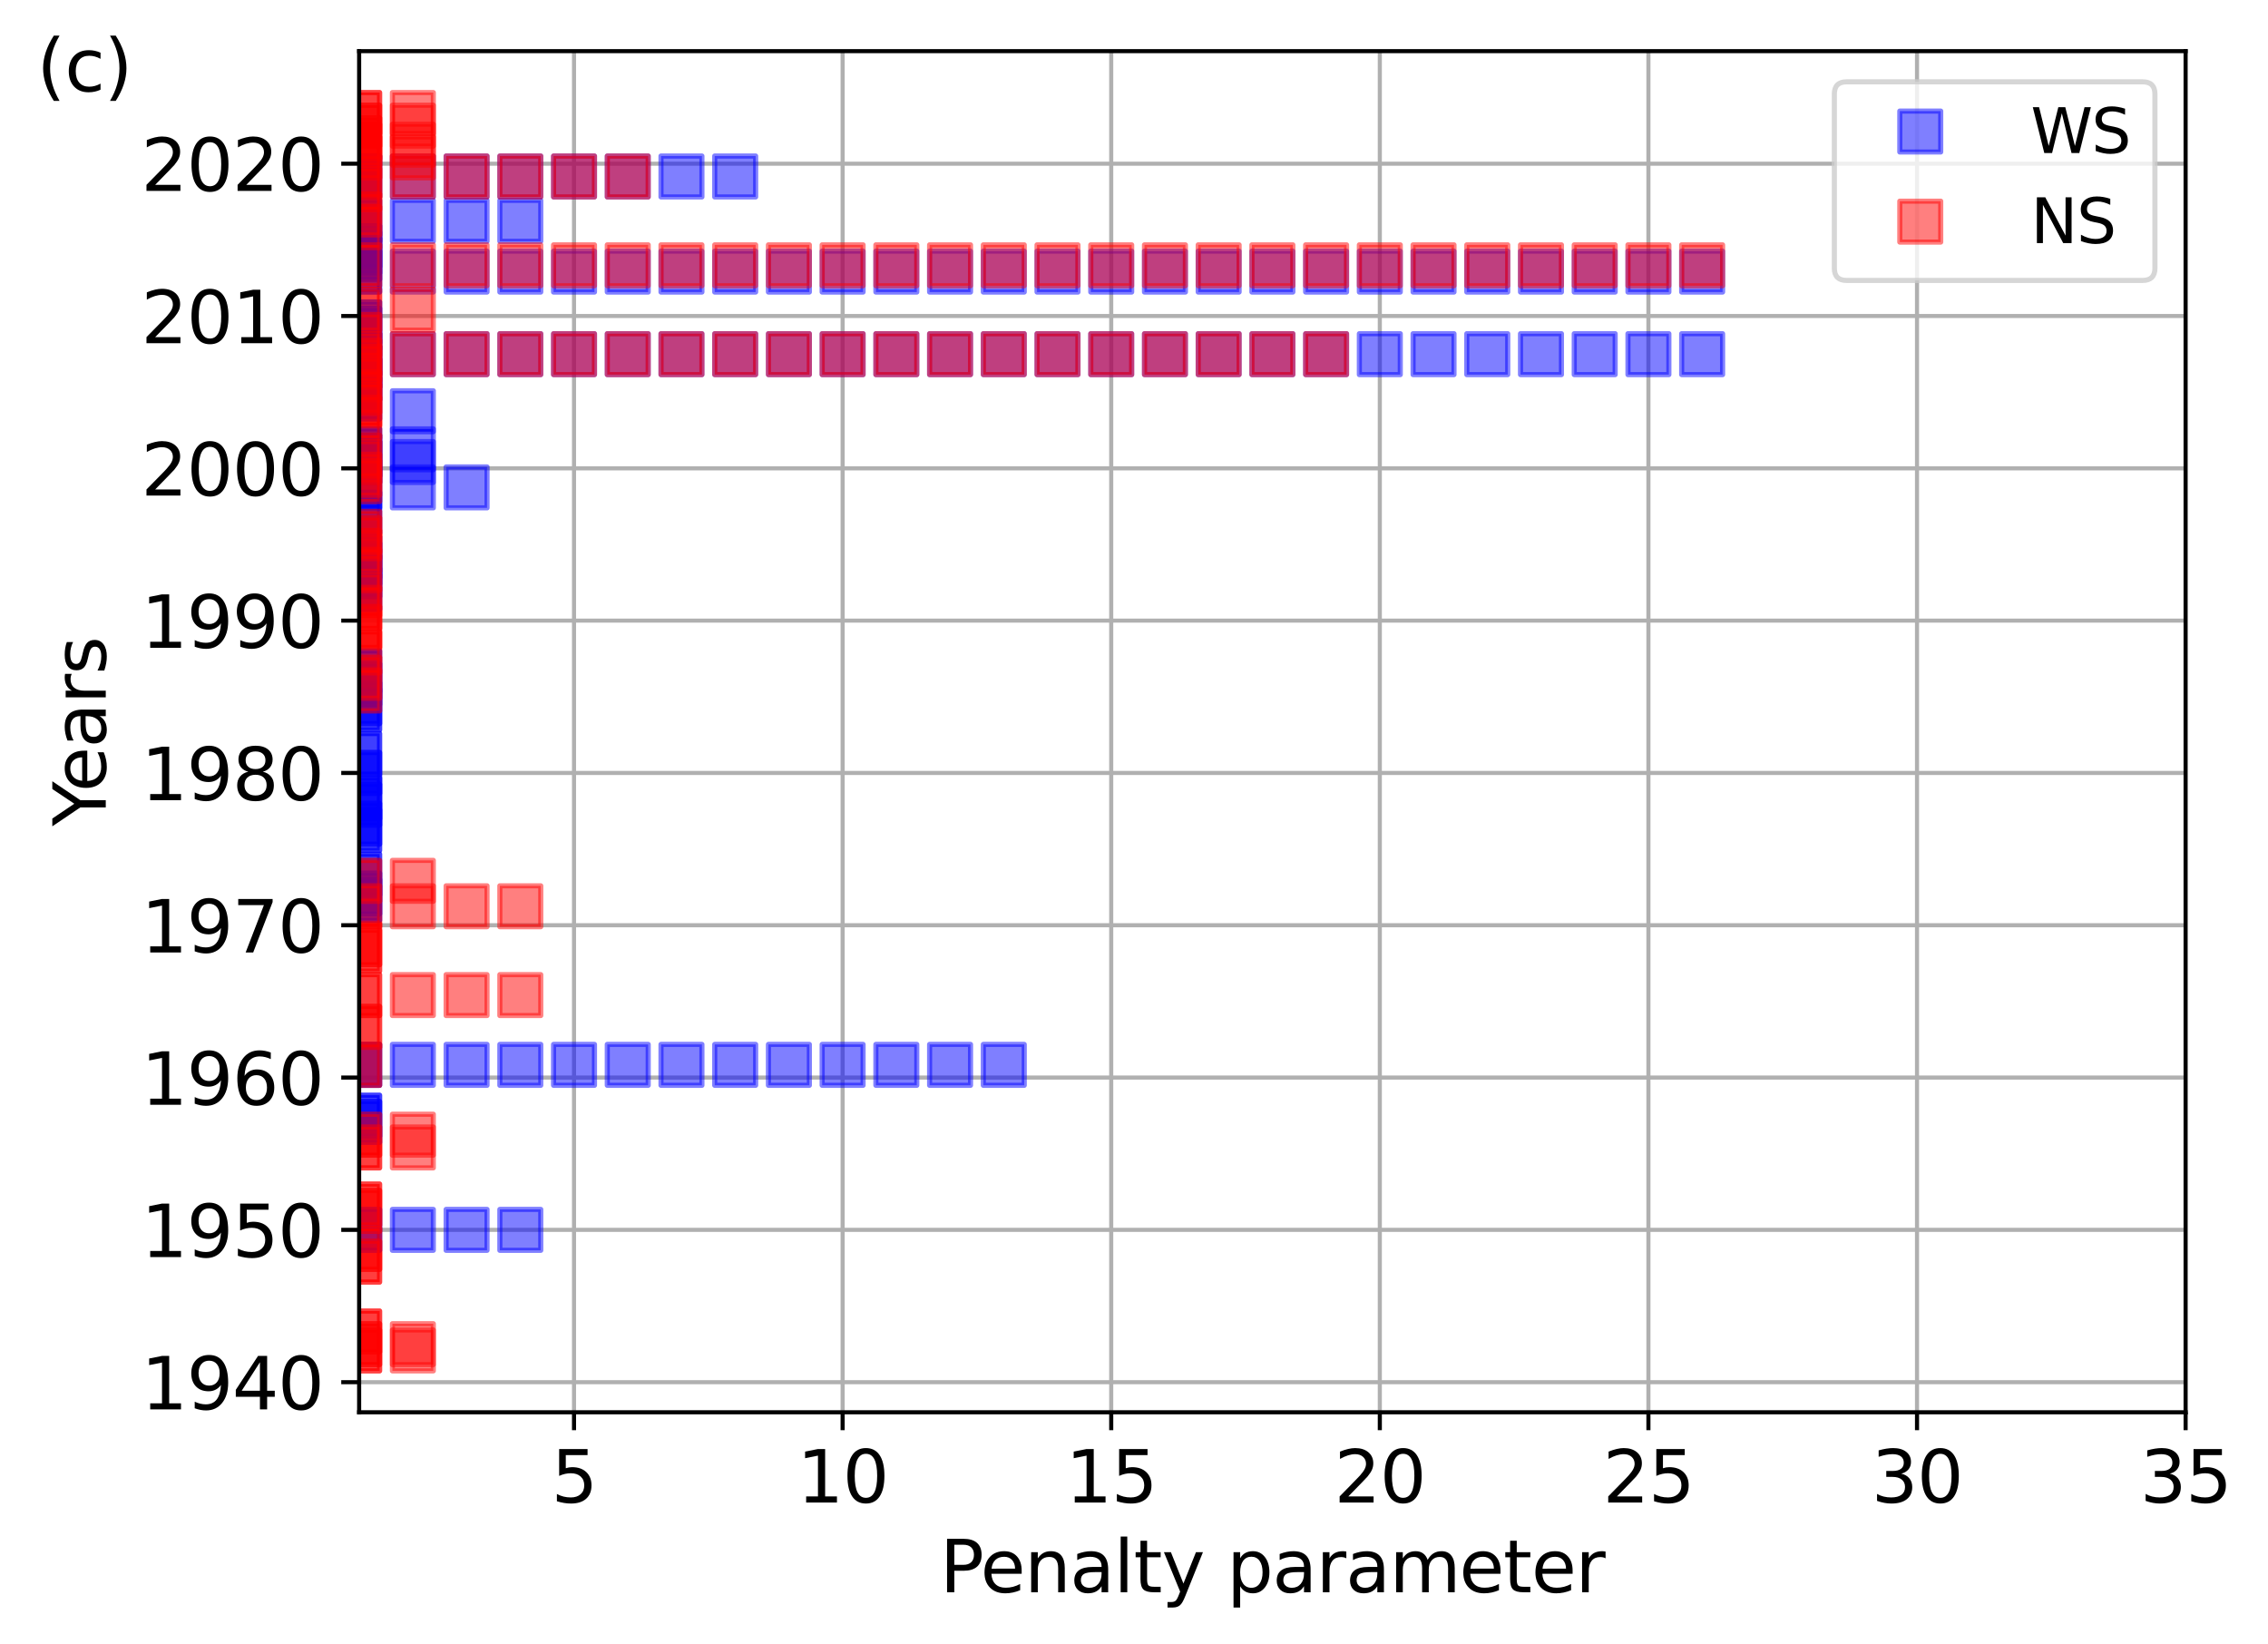 <?xml version="1.0" encoding="utf-8" standalone="no"?>
<!DOCTYPE svg PUBLIC "-//W3C//DTD SVG 1.1//EN"
  "http://www.w3.org/Graphics/SVG/1.1/DTD/svg11.dtd">
<svg xmlns:xlink="http://www.w3.org/1999/xlink" width="443.449pt" height="321.408pt" viewBox="0 0 443.449 321.408" xmlns="http://www.w3.org/2000/svg" version="1.1">
 <defs>
  <style type="text/css">*{stroke-linejoin: round; stroke-linecap: butt}</style>
 </defs>
 <g id="figure_1">
  <g id="patch_1">
   <path d="M 0 321.408 
L 443.449 321.408 
L 443.449 0 
L 0 0 
z
" style="fill: #ffffff"/>
  </g>
  <g id="axes_1">
   <g id="patch_2">
    <path d="M 70.221 276.109 
L 427.341 276.109 
L 427.341 9.997 
L 70.221 9.997 
z
" style="fill: #ffffff"/>
   </g>
   <g id="matplotlib.axis_1">
    <g id="xtick_1">
     <g id="line2d_1">
      <path d="M 112.235 276.109 
L 112.235 9.997 
" clip-path="url(#p193df8fbec)" style="fill: none; stroke: #b0b0b0; stroke-width: 0.8; stroke-linecap: square"/>
     </g>
     <g id="line2d_2">
      <defs>
       <path id="m43f795108a" d="M 0 0 
L 0 3.5 
" style="stroke: #000000; stroke-width: 0.8"/>
      </defs>
      <g>
       <use xlink:href="#m43f795108a" x="112.235" y="276.109" style="stroke: #000000; stroke-width: 0.8"/>
      </g>
     </g>
     <g id="text_1">
      <!-- 5 -->
      <g transform="translate(107.782 293.747) scale(0.14 -0.14)">
       <defs>
        <path id="DejaVuSans-35" d="M 691 4666 
L 3169 4666 
L 3169 4134 
L 1269 4134 
L 1269 2991 
Q 1406 3038 1543 3061 
Q 1681 3084 1819 3084 
Q 2600 3084 3056 2656 
Q 3513 2228 3513 1497 
Q 3513 744 3044 326 
Q 2575 -91 1722 -91 
Q 1428 -91 1123 -41 
Q 819 9 494 109 
L 494 744 
Q 775 591 1075 516 
Q 1375 441 1709 441 
Q 2250 441 2565 725 
Q 2881 1009 2881 1497 
Q 2881 1984 2565 2268 
Q 2250 2553 1709 2553 
Q 1456 2553 1204 2497 
Q 953 2441 691 2322 
L 691 4666 
z
" transform="scale(0.016)"/>
       </defs>
       <use xlink:href="#DejaVuSans-35"/>
      </g>
     </g>
    </g>
    <g id="xtick_2">
     <g id="line2d_3">
      <path d="M 164.753 276.109 
L 164.753 9.997 
" clip-path="url(#p193df8fbec)" style="fill: none; stroke: #b0b0b0; stroke-width: 0.8; stroke-linecap: square"/>
     </g>
     <g id="line2d_4">
      <g>
       <use xlink:href="#m43f795108a" x="164.753" y="276.109" style="stroke: #000000; stroke-width: 0.8"/>
      </g>
     </g>
     <g id="text_2">
      <!-- 10 -->
      <g transform="translate(155.845 293.747) scale(0.14 -0.14)">
       <defs>
        <path id="DejaVuSans-31" d="M 794 531 
L 1825 531 
L 1825 4091 
L 703 3866 
L 703 4441 
L 1819 4666 
L 2450 4666 
L 2450 531 
L 3481 531 
L 3481 0 
L 794 0 
L 794 531 
z
" transform="scale(0.016)"/>
        <path id="DejaVuSans-30" d="M 2034 4250 
Q 1547 4250 1301 3770 
Q 1056 3291 1056 2328 
Q 1056 1369 1301 889 
Q 1547 409 2034 409 
Q 2525 409 2770 889 
Q 3016 1369 3016 2328 
Q 3016 3291 2770 3770 
Q 2525 4250 2034 4250 
z
M 2034 4750 
Q 2819 4750 3233 4129 
Q 3647 3509 3647 2328 
Q 3647 1150 3233 529 
Q 2819 -91 2034 -91 
Q 1250 -91 836 529 
Q 422 1150 422 2328 
Q 422 3509 836 4129 
Q 1250 4750 2034 4750 
z
" transform="scale(0.016)"/>
       </defs>
       <use xlink:href="#DejaVuSans-31"/>
       <use xlink:href="#DejaVuSans-30" x="63.623"/>
      </g>
     </g>
    </g>
    <g id="xtick_3">
     <g id="line2d_5">
      <path d="M 217.271 276.109 
L 217.271 9.997 
" clip-path="url(#p193df8fbec)" style="fill: none; stroke: #b0b0b0; stroke-width: 0.8; stroke-linecap: square"/>
     </g>
     <g id="line2d_6">
      <g>
       <use xlink:href="#m43f795108a" x="217.271" y="276.109" style="stroke: #000000; stroke-width: 0.8"/>
      </g>
     </g>
     <g id="text_3">
      <!-- 15 -->
      <g transform="translate(208.363 293.747) scale(0.14 -0.14)">
       <use xlink:href="#DejaVuSans-31"/>
       <use xlink:href="#DejaVuSans-35" x="63.623"/>
      </g>
     </g>
    </g>
    <g id="xtick_4">
     <g id="line2d_7">
      <path d="M 269.788 276.109 
L 269.788 9.997 
" clip-path="url(#p193df8fbec)" style="fill: none; stroke: #b0b0b0; stroke-width: 0.8; stroke-linecap: square"/>
     </g>
     <g id="line2d_8">
      <g>
       <use xlink:href="#m43f795108a" x="269.788" y="276.109" style="stroke: #000000; stroke-width: 0.8"/>
      </g>
     </g>
     <g id="text_4">
      <!-- 20 -->
      <g transform="translate(260.881 293.747) scale(0.14 -0.14)">
       <defs>
        <path id="DejaVuSans-32" d="M 1228 531 
L 3431 531 
L 3431 0 
L 469 0 
L 469 531 
Q 828 903 1448 1529 
Q 2069 2156 2228 2338 
Q 2531 2678 2651 2914 
Q 2772 3150 2772 3378 
Q 2772 3750 2511 3984 
Q 2250 4219 1831 4219 
Q 1534 4219 1204 4116 
Q 875 4013 500 3803 
L 500 4441 
Q 881 4594 1212 4672 
Q 1544 4750 1819 4750 
Q 2544 4750 2975 4387 
Q 3406 4025 3406 3419 
Q 3406 3131 3298 2873 
Q 3191 2616 2906 2266 
Q 2828 2175 2409 1742 
Q 1991 1309 1228 531 
z
" transform="scale(0.016)"/>
       </defs>
       <use xlink:href="#DejaVuSans-32"/>
       <use xlink:href="#DejaVuSans-30" x="63.623"/>
      </g>
     </g>
    </g>
    <g id="xtick_5">
     <g id="line2d_9">
      <path d="M 322.306 276.109 
L 322.306 9.997 
" clip-path="url(#p193df8fbec)" style="fill: none; stroke: #b0b0b0; stroke-width: 0.8; stroke-linecap: square"/>
     </g>
     <g id="line2d_10">
      <g>
       <use xlink:href="#m43f795108a" x="322.306" y="276.109" style="stroke: #000000; stroke-width: 0.8"/>
      </g>
     </g>
     <g id="text_5">
      <!-- 25 -->
      <g transform="translate(313.398 293.747) scale(0.14 -0.14)">
       <use xlink:href="#DejaVuSans-32"/>
       <use xlink:href="#DejaVuSans-35" x="63.623"/>
      </g>
     </g>
    </g>
    <g id="xtick_6">
     <g id="line2d_11">
      <path d="M 374.824 276.109 
L 374.824 9.997 
" clip-path="url(#p193df8fbec)" style="fill: none; stroke: #b0b0b0; stroke-width: 0.8; stroke-linecap: square"/>
     </g>
     <g id="line2d_12">
      <g>
       <use xlink:href="#m43f795108a" x="374.824" y="276.109" style="stroke: #000000; stroke-width: 0.8"/>
      </g>
     </g>
     <g id="text_6">
      <!-- 30 -->
      <g transform="translate(365.916 293.747) scale(0.14 -0.14)">
       <defs>
        <path id="DejaVuSans-33" d="M 2597 2516 
Q 3050 2419 3304 2112 
Q 3559 1806 3559 1356 
Q 3559 666 3084 287 
Q 2609 -91 1734 -91 
Q 1441 -91 1130 -33 
Q 819 25 488 141 
L 488 750 
Q 750 597 1062 519 
Q 1375 441 1716 441 
Q 2309 441 2620 675 
Q 2931 909 2931 1356 
Q 2931 1769 2642 2001 
Q 2353 2234 1838 2234 
L 1294 2234 
L 1294 2753 
L 1863 2753 
Q 2328 2753 2575 2939 
Q 2822 3125 2822 3475 
Q 2822 3834 2567 4026 
Q 2313 4219 1838 4219 
Q 1578 4219 1281 4162 
Q 984 4106 628 3988 
L 628 4550 
Q 988 4650 1302 4700 
Q 1616 4750 1894 4750 
Q 2613 4750 3031 4423 
Q 3450 4097 3450 3541 
Q 3450 3153 3228 2886 
Q 3006 2619 2597 2516 
z
" transform="scale(0.016)"/>
       </defs>
       <use xlink:href="#DejaVuSans-33"/>
       <use xlink:href="#DejaVuSans-30" x="63.623"/>
      </g>
     </g>
    </g>
    <g id="xtick_7">
     <g id="line2d_13">
      <path d="M 427.341 276.109 
L 427.341 9.997 
" clip-path="url(#p193df8fbec)" style="fill: none; stroke: #b0b0b0; stroke-width: 0.8; stroke-linecap: square"/>
     </g>
     <g id="line2d_14">
      <g>
       <use xlink:href="#m43f795108a" x="427.341" y="276.109" style="stroke: #000000; stroke-width: 0.8"/>
      </g>
     </g>
     <g id="text_7">
      <!-- 35 -->
      <g transform="translate(418.434 293.747) scale(0.14 -0.14)">
       <use xlink:href="#DejaVuSans-33"/>
       <use xlink:href="#DejaVuSans-35" x="63.623"/>
      </g>
     </g>
    </g>
    <g id="text_8">
     <!-- Penalty parameter -->
     <g transform="translate(183.769 311.297) scale(0.14 -0.14)">
      <defs>
       <path id="DejaVuSans-50" d="M 1259 4147 
L 1259 2394 
L 2053 2394 
Q 2494 2394 2734 2622 
Q 2975 2850 2975 3272 
Q 2975 3691 2734 3919 
Q 2494 4147 2053 4147 
L 1259 4147 
z
M 628 4666 
L 2053 4666 
Q 2838 4666 3239 4311 
Q 3641 3956 3641 3272 
Q 3641 2581 3239 2228 
Q 2838 1875 2053 1875 
L 1259 1875 
L 1259 0 
L 628 0 
L 628 4666 
z
" transform="scale(0.016)"/>
       <path id="DejaVuSans-65" d="M 3597 1894 
L 3597 1613 
L 953 1613 
Q 991 1019 1311 708 
Q 1631 397 2203 397 
Q 2534 397 2845 478 
Q 3156 559 3463 722 
L 3463 178 
Q 3153 47 2828 -22 
Q 2503 -91 2169 -91 
Q 1331 -91 842 396 
Q 353 884 353 1716 
Q 353 2575 817 3079 
Q 1281 3584 2069 3584 
Q 2775 3584 3186 3129 
Q 3597 2675 3597 1894 
z
M 3022 2063 
Q 3016 2534 2758 2815 
Q 2500 3097 2075 3097 
Q 1594 3097 1305 2825 
Q 1016 2553 972 2059 
L 3022 2063 
z
" transform="scale(0.016)"/>
       <path id="DejaVuSans-6e" d="M 3513 2113 
L 3513 0 
L 2938 0 
L 2938 2094 
Q 2938 2591 2744 2837 
Q 2550 3084 2163 3084 
Q 1697 3084 1428 2787 
Q 1159 2491 1159 1978 
L 1159 0 
L 581 0 
L 581 3500 
L 1159 3500 
L 1159 2956 
Q 1366 3272 1645 3428 
Q 1925 3584 2291 3584 
Q 2894 3584 3203 3211 
Q 3513 2838 3513 2113 
z
" transform="scale(0.016)"/>
       <path id="DejaVuSans-61" d="M 2194 1759 
Q 1497 1759 1228 1600 
Q 959 1441 959 1056 
Q 959 750 1161 570 
Q 1363 391 1709 391 
Q 2188 391 2477 730 
Q 2766 1069 2766 1631 
L 2766 1759 
L 2194 1759 
z
M 3341 1997 
L 3341 0 
L 2766 0 
L 2766 531 
Q 2569 213 2275 61 
Q 1981 -91 1556 -91 
Q 1019 -91 701 211 
Q 384 513 384 1019 
Q 384 1609 779 1909 
Q 1175 2209 1959 2209 
L 2766 2209 
L 2766 2266 
Q 2766 2663 2505 2880 
Q 2244 3097 1772 3097 
Q 1472 3097 1187 3025 
Q 903 2953 641 2809 
L 641 3341 
Q 956 3463 1253 3523 
Q 1550 3584 1831 3584 
Q 2591 3584 2966 3190 
Q 3341 2797 3341 1997 
z
" transform="scale(0.016)"/>
       <path id="DejaVuSans-6c" d="M 603 4863 
L 1178 4863 
L 1178 0 
L 603 0 
L 603 4863 
z
" transform="scale(0.016)"/>
       <path id="DejaVuSans-74" d="M 1172 4494 
L 1172 3500 
L 2356 3500 
L 2356 3053 
L 1172 3053 
L 1172 1153 
Q 1172 725 1289 603 
Q 1406 481 1766 481 
L 2356 481 
L 2356 0 
L 1766 0 
Q 1100 0 847 248 
Q 594 497 594 1153 
L 594 3053 
L 172 3053 
L 172 3500 
L 594 3500 
L 594 4494 
L 1172 4494 
z
" transform="scale(0.016)"/>
       <path id="DejaVuSans-79" d="M 2059 -325 
Q 1816 -950 1584 -1140 
Q 1353 -1331 966 -1331 
L 506 -1331 
L 506 -850 
L 844 -850 
Q 1081 -850 1212 -737 
Q 1344 -625 1503 -206 
L 1606 56 
L 191 3500 
L 800 3500 
L 1894 763 
L 2988 3500 
L 3597 3500 
L 2059 -325 
z
" transform="scale(0.016)"/>
       <path id="DejaVuSans-20" transform="scale(0.016)"/>
       <path id="DejaVuSans-70" d="M 1159 525 
L 1159 -1331 
L 581 -1331 
L 581 3500 
L 1159 3500 
L 1159 2969 
Q 1341 3281 1617 3432 
Q 1894 3584 2278 3584 
Q 2916 3584 3314 3078 
Q 3713 2572 3713 1747 
Q 3713 922 3314 415 
Q 2916 -91 2278 -91 
Q 1894 -91 1617 61 
Q 1341 213 1159 525 
z
M 3116 1747 
Q 3116 2381 2855 2742 
Q 2594 3103 2138 3103 
Q 1681 3103 1420 2742 
Q 1159 2381 1159 1747 
Q 1159 1113 1420 752 
Q 1681 391 2138 391 
Q 2594 391 2855 752 
Q 3116 1113 3116 1747 
z
" transform="scale(0.016)"/>
       <path id="DejaVuSans-72" d="M 2631 2963 
Q 2534 3019 2420 3045 
Q 2306 3072 2169 3072 
Q 1681 3072 1420 2755 
Q 1159 2438 1159 1844 
L 1159 0 
L 581 0 
L 581 3500 
L 1159 3500 
L 1159 2956 
Q 1341 3275 1631 3429 
Q 1922 3584 2338 3584 
Q 2397 3584 2469 3576 
Q 2541 3569 2628 3553 
L 2631 2963 
z
" transform="scale(0.016)"/>
       <path id="DejaVuSans-6d" d="M 3328 2828 
Q 3544 3216 3844 3400 
Q 4144 3584 4550 3584 
Q 5097 3584 5394 3201 
Q 5691 2819 5691 2113 
L 5691 0 
L 5113 0 
L 5113 2094 
Q 5113 2597 4934 2840 
Q 4756 3084 4391 3084 
Q 3944 3084 3684 2787 
Q 3425 2491 3425 1978 
L 3425 0 
L 2847 0 
L 2847 2094 
Q 2847 2600 2669 2842 
Q 2491 3084 2119 3084 
Q 1678 3084 1418 2786 
Q 1159 2488 1159 1978 
L 1159 0 
L 581 0 
L 581 3500 
L 1159 3500 
L 1159 2956 
Q 1356 3278 1631 3431 
Q 1906 3584 2284 3584 
Q 2666 3584 2933 3390 
Q 3200 3197 3328 2828 
z
" transform="scale(0.016)"/>
      </defs>
      <use xlink:href="#DejaVuSans-50"/>
      <use xlink:href="#DejaVuSans-65" x="56.678"/>
      <use xlink:href="#DejaVuSans-6e" x="118.201"/>
      <use xlink:href="#DejaVuSans-61" x="181.58"/>
      <use xlink:href="#DejaVuSans-6c" x="242.859"/>
      <use xlink:href="#DejaVuSans-74" x="270.643"/>
      <use xlink:href="#DejaVuSans-79" x="309.852"/>
      <use xlink:href="#DejaVuSans-20" x="369.031"/>
      <use xlink:href="#DejaVuSans-70" x="400.818"/>
      <use xlink:href="#DejaVuSans-61" x="464.295"/>
      <use xlink:href="#DejaVuSans-72" x="525.574"/>
      <use xlink:href="#DejaVuSans-61" x="566.688"/>
      <use xlink:href="#DejaVuSans-6d" x="627.967"/>
      <use xlink:href="#DejaVuSans-65" x="725.379"/>
      <use xlink:href="#DejaVuSans-74" x="786.902"/>
      <use xlink:href="#DejaVuSans-65" x="826.111"/>
      <use xlink:href="#DejaVuSans-72" x="887.635"/>
     </g>
    </g>
   </g>
   <g id="matplotlib.axis_2">
    <g id="ytick_1">
     <g id="line2d_15">
      <path d="M 70.221 270.226 
L 427.341 270.226 
" clip-path="url(#p193df8fbec)" style="fill: none; stroke: #b0b0b0; stroke-width: 0.8; stroke-linecap: square"/>
     </g>
     <g id="line2d_16">
      <defs>
       <path id="mddb000ac63" d="M 0 0 
L -3.5 0 
" style="stroke: #000000; stroke-width: 0.8"/>
      </defs>
      <g>
       <use xlink:href="#mddb000ac63" x="70.221" y="270.226" style="stroke: #000000; stroke-width: 0.8"/>
      </g>
     </g>
     <g id="text_9">
      <!-- 1940 -->
      <g transform="translate(27.591 275.545) scale(0.14 -0.14)">
       <defs>
        <path id="DejaVuSans-39" d="M 703 97 
L 703 672 
Q 941 559 1184 500 
Q 1428 441 1663 441 
Q 2288 441 2617 861 
Q 2947 1281 2994 2138 
Q 2813 1869 2534 1725 
Q 2256 1581 1919 1581 
Q 1219 1581 811 2004 
Q 403 2428 403 3163 
Q 403 3881 828 4315 
Q 1253 4750 1959 4750 
Q 2769 4750 3195 4129 
Q 3622 3509 3622 2328 
Q 3622 1225 3098 567 
Q 2575 -91 1691 -91 
Q 1453 -91 1209 -44 
Q 966 3 703 97 
z
M 1959 2075 
Q 2384 2075 2632 2365 
Q 2881 2656 2881 3163 
Q 2881 3666 2632 3958 
Q 2384 4250 1959 4250 
Q 1534 4250 1286 3958 
Q 1038 3666 1038 3163 
Q 1038 2656 1286 2365 
Q 1534 2075 1959 2075 
z
" transform="scale(0.016)"/>
        <path id="DejaVuSans-34" d="M 2419 4116 
L 825 1625 
L 2419 1625 
L 2419 4116 
z
M 2253 4666 
L 3047 4666 
L 3047 1625 
L 3713 1625 
L 3713 1100 
L 3047 1100 
L 3047 0 
L 2419 0 
L 2419 1100 
L 313 1100 
L 313 1709 
L 2253 4666 
z
" transform="scale(0.016)"/>
       </defs>
       <use xlink:href="#DejaVuSans-31"/>
       <use xlink:href="#DejaVuSans-39" x="63.623"/>
       <use xlink:href="#DejaVuSans-34" x="127.246"/>
       <use xlink:href="#DejaVuSans-30" x="190.869"/>
      </g>
     </g>
    </g>
    <g id="ytick_2">
     <g id="line2d_17">
      <path d="M 70.221 240.444 
L 427.341 240.444 
" clip-path="url(#p193df8fbec)" style="fill: none; stroke: #b0b0b0; stroke-width: 0.8; stroke-linecap: square"/>
     </g>
     <g id="line2d_18">
      <g>
       <use xlink:href="#mddb000ac63" x="70.221" y="240.444" style="stroke: #000000; stroke-width: 0.8"/>
      </g>
     </g>
     <g id="text_10">
      <!-- 1950 -->
      <g transform="translate(27.591 245.763) scale(0.14 -0.14)">
       <use xlink:href="#DejaVuSans-31"/>
       <use xlink:href="#DejaVuSans-39" x="63.623"/>
       <use xlink:href="#DejaVuSans-35" x="127.246"/>
       <use xlink:href="#DejaVuSans-30" x="190.869"/>
      </g>
     </g>
    </g>
    <g id="ytick_3">
     <g id="line2d_19">
      <path d="M 70.221 210.671 
L 427.341 210.671 
" clip-path="url(#p193df8fbec)" style="fill: none; stroke: #b0b0b0; stroke-width: 0.8; stroke-linecap: square"/>
     </g>
     <g id="line2d_20">
      <g>
       <use xlink:href="#mddb000ac63" x="70.221" y="210.671" style="stroke: #000000; stroke-width: 0.8"/>
      </g>
     </g>
     <g id="text_11">
      <!-- 1960 -->
      <g transform="translate(27.591 215.99) scale(0.14 -0.14)">
       <defs>
        <path id="DejaVuSans-36" d="M 2113 2584 
Q 1688 2584 1439 2293 
Q 1191 2003 1191 1497 
Q 1191 994 1439 701 
Q 1688 409 2113 409 
Q 2538 409 2786 701 
Q 3034 994 3034 1497 
Q 3034 2003 2786 2293 
Q 2538 2584 2113 2584 
z
M 3366 4563 
L 3366 3988 
Q 3128 4100 2886 4159 
Q 2644 4219 2406 4219 
Q 1781 4219 1451 3797 
Q 1122 3375 1075 2522 
Q 1259 2794 1537 2939 
Q 1816 3084 2150 3084 
Q 2853 3084 3261 2657 
Q 3669 2231 3669 1497 
Q 3669 778 3244 343 
Q 2819 -91 2113 -91 
Q 1303 -91 875 529 
Q 447 1150 447 2328 
Q 447 3434 972 4092 
Q 1497 4750 2381 4750 
Q 2619 4750 2861 4703 
Q 3103 4656 3366 4563 
z
" transform="scale(0.016)"/>
       </defs>
       <use xlink:href="#DejaVuSans-31"/>
       <use xlink:href="#DejaVuSans-39" x="63.623"/>
       <use xlink:href="#DejaVuSans-36" x="127.246"/>
       <use xlink:href="#DejaVuSans-30" x="190.869"/>
      </g>
     </g>
    </g>
    <g id="ytick_4">
     <g id="line2d_21">
      <path d="M 70.221 180.89 
L 427.341 180.89 
" clip-path="url(#p193df8fbec)" style="fill: none; stroke: #b0b0b0; stroke-width: 0.8; stroke-linecap: square"/>
     </g>
     <g id="line2d_22">
      <g>
       <use xlink:href="#mddb000ac63" x="70.221" y="180.89" style="stroke: #000000; stroke-width: 0.8"/>
      </g>
     </g>
     <g id="text_12">
      <!-- 1970 -->
      <g transform="translate(27.591 186.209) scale(0.14 -0.14)">
       <defs>
        <path id="DejaVuSans-37" d="M 525 4666 
L 3525 4666 
L 3525 4397 
L 1831 0 
L 1172 0 
L 2766 4134 
L 525 4134 
L 525 4666 
z
" transform="scale(0.016)"/>
       </defs>
       <use xlink:href="#DejaVuSans-31"/>
       <use xlink:href="#DejaVuSans-39" x="63.623"/>
       <use xlink:href="#DejaVuSans-37" x="127.246"/>
       <use xlink:href="#DejaVuSans-30" x="190.869"/>
      </g>
     </g>
    </g>
    <g id="ytick_5">
     <g id="line2d_23">
      <path d="M 70.221 151.116 
L 427.341 151.116 
" clip-path="url(#p193df8fbec)" style="fill: none; stroke: #b0b0b0; stroke-width: 0.8; stroke-linecap: square"/>
     </g>
     <g id="line2d_24">
      <g>
       <use xlink:href="#mddb000ac63" x="70.221" y="151.116" style="stroke: #000000; stroke-width: 0.8"/>
      </g>
     </g>
     <g id="text_13">
      <!-- 1980 -->
      <g transform="translate(27.591 156.435) scale(0.14 -0.14)">
       <defs>
        <path id="DejaVuSans-38" d="M 2034 2216 
Q 1584 2216 1326 1975 
Q 1069 1734 1069 1313 
Q 1069 891 1326 650 
Q 1584 409 2034 409 
Q 2484 409 2743 651 
Q 3003 894 3003 1313 
Q 3003 1734 2745 1975 
Q 2488 2216 2034 2216 
z
M 1403 2484 
Q 997 2584 770 2862 
Q 544 3141 544 3541 
Q 544 4100 942 4425 
Q 1341 4750 2034 4750 
Q 2731 4750 3128 4425 
Q 3525 4100 3525 3541 
Q 3525 3141 3298 2862 
Q 3072 2584 2669 2484 
Q 3125 2378 3379 2068 
Q 3634 1759 3634 1313 
Q 3634 634 3220 271 
Q 2806 -91 2034 -91 
Q 1263 -91 848 271 
Q 434 634 434 1313 
Q 434 1759 690 2068 
Q 947 2378 1403 2484 
z
M 1172 3481 
Q 1172 3119 1398 2916 
Q 1625 2713 2034 2713 
Q 2441 2713 2670 2916 
Q 2900 3119 2900 3481 
Q 2900 3844 2670 4047 
Q 2441 4250 2034 4250 
Q 1625 4250 1398 4047 
Q 1172 3844 1172 3481 
z
" transform="scale(0.016)"/>
       </defs>
       <use xlink:href="#DejaVuSans-31"/>
       <use xlink:href="#DejaVuSans-39" x="63.623"/>
       <use xlink:href="#DejaVuSans-38" x="127.246"/>
       <use xlink:href="#DejaVuSans-30" x="190.869"/>
      </g>
     </g>
    </g>
    <g id="ytick_6">
     <g id="line2d_25">
      <path d="M 70.221 121.335 
L 427.341 121.335 
" clip-path="url(#p193df8fbec)" style="fill: none; stroke: #b0b0b0; stroke-width: 0.8; stroke-linecap: square"/>
     </g>
     <g id="line2d_26">
      <g>
       <use xlink:href="#mddb000ac63" x="70.221" y="121.335" style="stroke: #000000; stroke-width: 0.8"/>
      </g>
     </g>
     <g id="text_14">
      <!-- 1990 -->
      <g transform="translate(27.591 126.654) scale(0.14 -0.14)">
       <use xlink:href="#DejaVuSans-31"/>
       <use xlink:href="#DejaVuSans-39" x="63.623"/>
       <use xlink:href="#DejaVuSans-39" x="127.246"/>
       <use xlink:href="#DejaVuSans-30" x="190.869"/>
      </g>
     </g>
    </g>
    <g id="ytick_7">
     <g id="line2d_27">
      <path d="M 70.221 91.562 
L 427.341 91.562 
" clip-path="url(#p193df8fbec)" style="fill: none; stroke: #b0b0b0; stroke-width: 0.8; stroke-linecap: square"/>
     </g>
     <g id="line2d_28">
      <g>
       <use xlink:href="#mddb000ac63" x="70.221" y="91.562" style="stroke: #000000; stroke-width: 0.8"/>
      </g>
     </g>
     <g id="text_15">
      <!-- 2000 -->
      <g transform="translate(27.591 96.881) scale(0.14 -0.14)">
       <use xlink:href="#DejaVuSans-32"/>
       <use xlink:href="#DejaVuSans-30" x="63.623"/>
       <use xlink:href="#DejaVuSans-30" x="127.246"/>
       <use xlink:href="#DejaVuSans-30" x="190.869"/>
      </g>
     </g>
    </g>
    <g id="ytick_8">
     <g id="line2d_29">
      <path d="M 70.221 61.78 
L 427.341 61.78 
" clip-path="url(#p193df8fbec)" style="fill: none; stroke: #b0b0b0; stroke-width: 0.8; stroke-linecap: square"/>
     </g>
     <g id="line2d_30">
      <g>
       <use xlink:href="#mddb000ac63" x="70.221" y="61.78" style="stroke: #000000; stroke-width: 0.8"/>
      </g>
     </g>
     <g id="text_16">
      <!-- 2010 -->
      <g transform="translate(27.591 67.099) scale(0.14 -0.14)">
       <use xlink:href="#DejaVuSans-32"/>
       <use xlink:href="#DejaVuSans-30" x="63.623"/>
       <use xlink:href="#DejaVuSans-31" x="127.246"/>
       <use xlink:href="#DejaVuSans-30" x="190.869"/>
      </g>
     </g>
    </g>
    <g id="ytick_9">
     <g id="line2d_31">
      <path d="M 70.221 32.007 
L 427.341 32.007 
" clip-path="url(#p193df8fbec)" style="fill: none; stroke: #b0b0b0; stroke-width: 0.8; stroke-linecap: square"/>
     </g>
     <g id="line2d_32">
      <g>
       <use xlink:href="#mddb000ac63" x="70.221" y="32.007" style="stroke: #000000; stroke-width: 0.8"/>
      </g>
     </g>
     <g id="text_17">
      <!-- 2020 -->
      <g transform="translate(27.591 37.326) scale(0.14 -0.14)">
       <use xlink:href="#DejaVuSans-32"/>
       <use xlink:href="#DejaVuSans-30" x="63.623"/>
       <use xlink:href="#DejaVuSans-32" x="127.246"/>
       <use xlink:href="#DejaVuSans-30" x="190.869"/>
      </g>
     </g>
    </g>
    <g id="text_18">
     <!-- Years -->
     <g transform="translate(20.68 161.523) rotate(-90) scale(0.14 -0.14)">
      <defs>
       <path id="DejaVuSans-59" d="M -13 4666 
L 666 4666 
L 1959 2747 
L 3244 4666 
L 3922 4666 
L 2272 2222 
L 2272 0 
L 1638 0 
L 1638 2222 
L -13 4666 
z
" transform="scale(0.016)"/>
       <path id="DejaVuSans-73" d="M 2834 3397 
L 2834 2853 
Q 2591 2978 2328 3040 
Q 2066 3103 1784 3103 
Q 1356 3103 1142 2972 
Q 928 2841 928 2578 
Q 928 2378 1081 2264 
Q 1234 2150 1697 2047 
L 1894 2003 
Q 2506 1872 2764 1633 
Q 3022 1394 3022 966 
Q 3022 478 2636 193 
Q 2250 -91 1575 -91 
Q 1294 -91 989 -36 
Q 684 19 347 128 
L 347 722 
Q 666 556 975 473 
Q 1284 391 1588 391 
Q 1994 391 2212 530 
Q 2431 669 2431 922 
Q 2431 1156 2273 1281 
Q 2116 1406 1581 1522 
L 1381 1569 
Q 847 1681 609 1914 
Q 372 2147 372 2553 
Q 372 3047 722 3315 
Q 1072 3584 1716 3584 
Q 2034 3584 2315 3537 
Q 2597 3491 2834 3397 
z
" transform="scale(0.016)"/>
      </defs>
      <use xlink:href="#DejaVuSans-59"/>
      <use xlink:href="#DejaVuSans-65" x="47.834"/>
      <use xlink:href="#DejaVuSans-61" x="109.357"/>
      <use xlink:href="#DejaVuSans-72" x="170.637"/>
      <use xlink:href="#DejaVuSans-73" x="211.75"/>
     </g>
    </g>
   </g>
   <g id="line2d_33">
    <defs>
     <path id="m2ffc749cb1" d="M -4 4 
L 4 4 
L 4 -4 
L -4 -4 
z
" style="stroke: #0000ff; stroke-opacity: 0.5; stroke-linejoin: miter"/>
    </defs>
    <g clip-path="url(#p193df8fbec)">
     <use xlink:href="#m2ffc749cb1" x="70.221" y="240.444" style="fill: #0000ff; fill-opacity: 0.5; stroke: #0000ff; stroke-opacity: 0.5; stroke-linejoin: miter"/>
     <use xlink:href="#m2ffc749cb1" x="70.221" y="219.345" style="fill: #0000ff; fill-opacity: 0.5; stroke: #0000ff; stroke-opacity: 0.5; stroke-linejoin: miter"/>
     <use xlink:href="#m2ffc749cb1" x="70.221" y="218.123" style="fill: #0000ff; fill-opacity: 0.5; stroke: #0000ff; stroke-opacity: 0.5; stroke-linejoin: miter"/>
     <use xlink:href="#m2ffc749cb1" x="70.221" y="208.185" style="fill: #0000ff; fill-opacity: 0.5; stroke: #0000ff; stroke-opacity: 0.5; stroke-linejoin: miter"/>
     <use xlink:href="#m2ffc749cb1" x="70.221" y="175.933" style="fill: #0000ff; fill-opacity: 0.5; stroke: #0000ff; stroke-opacity: 0.5; stroke-linejoin: miter"/>
     <use xlink:href="#m2ffc749cb1" x="70.221" y="174.686" style="fill: #0000ff; fill-opacity: 0.5; stroke: #0000ff; stroke-opacity: 0.5; stroke-linejoin: miter"/>
     <use xlink:href="#m2ffc749cb1" x="70.221" y="170.976" style="fill: #0000ff; fill-opacity: 0.5; stroke: #0000ff; stroke-opacity: 0.5; stroke-linejoin: miter"/>
     <use xlink:href="#m2ffc749cb1" x="70.221" y="162.285" style="fill: #0000ff; fill-opacity: 0.5; stroke: #0000ff; stroke-opacity: 0.5; stroke-linejoin: miter"/>
     <use xlink:href="#m2ffc749cb1" x="70.221" y="161.038" style="fill: #0000ff; fill-opacity: 0.5; stroke: #0000ff; stroke-opacity: 0.5; stroke-linejoin: miter"/>
     <use xlink:href="#m2ffc749cb1" x="70.221" y="157.321" style="fill: #0000ff; fill-opacity: 0.5; stroke: #0000ff; stroke-opacity: 0.5; stroke-linejoin: miter"/>
     <use xlink:href="#m2ffc749cb1" x="70.221" y="156.089" style="fill: #0000ff; fill-opacity: 0.5; stroke: #0000ff; stroke-opacity: 0.5; stroke-linejoin: miter"/>
     <use xlink:href="#m2ffc749cb1" x="70.221" y="151.116" style="fill: #0000ff; fill-opacity: 0.5; stroke: #0000ff; stroke-opacity: 0.5; stroke-linejoin: miter"/>
     <use xlink:href="#m2ffc749cb1" x="70.221" y="147.399" style="fill: #0000ff; fill-opacity: 0.5; stroke: #0000ff; stroke-opacity: 0.5; stroke-linejoin: miter"/>
     <use xlink:href="#m2ffc749cb1" x="70.221" y="138.716" style="fill: #0000ff; fill-opacity: 0.5; stroke: #0000ff; stroke-opacity: 0.5; stroke-linejoin: miter"/>
     <use xlink:href="#m2ffc749cb1" x="70.221" y="137.469" style="fill: #0000ff; fill-opacity: 0.5; stroke: #0000ff; stroke-opacity: 0.5; stroke-linejoin: miter"/>
     <use xlink:href="#m2ffc749cb1" x="70.221" y="133.743" style="fill: #0000ff; fill-opacity: 0.5; stroke: #0000ff; stroke-opacity: 0.5; stroke-linejoin: miter"/>
     <use xlink:href="#m2ffc749cb1" x="70.221" y="131.265" style="fill: #0000ff; fill-opacity: 0.5; stroke: #0000ff; stroke-opacity: 0.5; stroke-linejoin: miter"/>
     <use xlink:href="#m2ffc749cb1" x="70.221" y="115.131" style="fill: #0000ff; fill-opacity: 0.5; stroke: #0000ff; stroke-opacity: 0.5; stroke-linejoin: miter"/>
     <use xlink:href="#m2ffc749cb1" x="70.221" y="112.652" style="fill: #0000ff; fill-opacity: 0.5; stroke: #0000ff; stroke-opacity: 0.5; stroke-linejoin: miter"/>
     <use xlink:href="#m2ffc749cb1" x="70.221" y="110.174" style="fill: #0000ff; fill-opacity: 0.5; stroke: #0000ff; stroke-opacity: 0.5; stroke-linejoin: miter"/>
     <use xlink:href="#m2ffc749cb1" x="70.221" y="108.943" style="fill: #0000ff; fill-opacity: 0.5; stroke: #0000ff; stroke-opacity: 0.5; stroke-linejoin: miter"/>
     <use xlink:href="#m2ffc749cb1" x="70.221" y="100.236" style="fill: #0000ff; fill-opacity: 0.5; stroke: #0000ff; stroke-opacity: 0.5; stroke-linejoin: miter"/>
     <use xlink:href="#m2ffc749cb1" x="70.221" y="95.287" style="fill: #0000ff; fill-opacity: 0.5; stroke: #0000ff; stroke-opacity: 0.5; stroke-linejoin: miter"/>
     <use xlink:href="#m2ffc749cb1" x="70.221" y="90.323" style="fill: #0000ff; fill-opacity: 0.5; stroke: #0000ff; stroke-opacity: 0.5; stroke-linejoin: miter"/>
     <use xlink:href="#m2ffc749cb1" x="70.221" y="89.075" style="fill: #0000ff; fill-opacity: 0.5; stroke: #0000ff; stroke-opacity: 0.5; stroke-linejoin: miter"/>
     <use xlink:href="#m2ffc749cb1" x="70.221" y="87.844" style="fill: #0000ff; fill-opacity: 0.5; stroke: #0000ff; stroke-opacity: 0.5; stroke-linejoin: miter"/>
     <use xlink:href="#m2ffc749cb1" x="70.221" y="77.914" style="fill: #0000ff; fill-opacity: 0.5; stroke: #0000ff; stroke-opacity: 0.5; stroke-linejoin: miter"/>
     <use xlink:href="#m2ffc749cb1" x="70.221" y="74.189" style="fill: #0000ff; fill-opacity: 0.5; stroke: #0000ff; stroke-opacity: 0.5; stroke-linejoin: miter"/>
     <use xlink:href="#m2ffc749cb1" x="70.221" y="71.71" style="fill: #0000ff; fill-opacity: 0.5; stroke: #0000ff; stroke-opacity: 0.5; stroke-linejoin: miter"/>
     <use xlink:href="#m2ffc749cb1" x="70.221" y="69.24" style="fill: #0000ff; fill-opacity: 0.5; stroke: #0000ff; stroke-opacity: 0.5; stroke-linejoin: miter"/>
     <use xlink:href="#m2ffc749cb1" x="70.221" y="64.275" style="fill: #0000ff; fill-opacity: 0.5; stroke: #0000ff; stroke-opacity: 0.5; stroke-linejoin: miter"/>
     <use xlink:href="#m2ffc749cb1" x="70.221" y="63.028" style="fill: #0000ff; fill-opacity: 0.5; stroke: #0000ff; stroke-opacity: 0.5; stroke-linejoin: miter"/>
     <use xlink:href="#m2ffc749cb1" x="70.221" y="53.098" style="fill: #0000ff; fill-opacity: 0.5; stroke: #0000ff; stroke-opacity: 0.5; stroke-linejoin: miter"/>
     <use xlink:href="#m2ffc749cb1" x="70.221" y="50.619" style="fill: #0000ff; fill-opacity: 0.5; stroke: #0000ff; stroke-opacity: 0.5; stroke-linejoin: miter"/>
     <use xlink:href="#m2ffc749cb1" x="70.221" y="49.388" style="fill: #0000ff; fill-opacity: 0.5; stroke: #0000ff; stroke-opacity: 0.5; stroke-linejoin: miter"/>
     <use xlink:href="#m2ffc749cb1" x="70.221" y="48.141" style="fill: #0000ff; fill-opacity: 0.5; stroke: #0000ff; stroke-opacity: 0.5; stroke-linejoin: miter"/>
     <use xlink:href="#m2ffc749cb1" x="70.221" y="43.176" style="fill: #0000ff; fill-opacity: 0.5; stroke: #0000ff; stroke-opacity: 0.5; stroke-linejoin: miter"/>
     <use xlink:href="#m2ffc749cb1" x="70.221" y="34.502" style="fill: #0000ff; fill-opacity: 0.5; stroke: #0000ff; stroke-opacity: 0.5; stroke-linejoin: miter"/>
    </g>
   </g>
   <g id="line2d_34">
    <defs>
     <path id="m84e4eed988" d="M -4 4 
L 4 4 
L 4 -4 
L -4 -4 
z
" style="stroke: #ff0000; stroke-opacity: 0.5; stroke-linejoin: miter"/>
    </defs>
    <g clip-path="url(#p193df8fbec)">
     <use xlink:href="#m84e4eed988" x="70.221" y="264.013" style="fill: #ff0000; fill-opacity: 0.5; stroke: #ff0000; stroke-opacity: 0.5; stroke-linejoin: miter"/>
     <use xlink:href="#m84e4eed988" x="70.221" y="262.791" style="fill: #ff0000; fill-opacity: 0.5; stroke: #ff0000; stroke-opacity: 0.5; stroke-linejoin: miter"/>
     <use xlink:href="#m84e4eed988" x="70.221" y="260.312" style="fill: #ff0000; fill-opacity: 0.5; stroke: #ff0000; stroke-opacity: 0.5; stroke-linejoin: miter"/>
     <use xlink:href="#m84e4eed988" x="70.221" y="246.657" style="fill: #ff0000; fill-opacity: 0.5; stroke: #ff0000; stroke-opacity: 0.5; stroke-linejoin: miter"/>
     <use xlink:href="#m84e4eed988" x="70.221" y="244.17" style="fill: #ff0000; fill-opacity: 0.5; stroke: #ff0000; stroke-opacity: 0.5; stroke-linejoin: miter"/>
     <use xlink:href="#m84e4eed988" x="70.221" y="236.735" style="fill: #ff0000; fill-opacity: 0.5; stroke: #ff0000; stroke-opacity: 0.5; stroke-linejoin: miter"/>
     <use xlink:href="#m84e4eed988" x="70.221" y="235.488" style="fill: #ff0000; fill-opacity: 0.5; stroke: #ff0000; stroke-opacity: 0.5; stroke-linejoin: miter"/>
     <use xlink:href="#m84e4eed988" x="70.221" y="224.327" style="fill: #ff0000; fill-opacity: 0.5; stroke: #ff0000; stroke-opacity: 0.5; stroke-linejoin: miter"/>
     <use xlink:href="#m84e4eed988" x="70.221" y="221.84" style="fill: #ff0000; fill-opacity: 0.5; stroke: #ff0000; stroke-opacity: 0.5; stroke-linejoin: miter"/>
     <use xlink:href="#m84e4eed988" x="70.221" y="208.185" style="fill: #ff0000; fill-opacity: 0.5; stroke: #ff0000; stroke-opacity: 0.5; stroke-linejoin: miter"/>
     <use xlink:href="#m84e4eed988" x="70.221" y="200.758" style="fill: #ff0000; fill-opacity: 0.5; stroke: #ff0000; stroke-opacity: 0.5; stroke-linejoin: miter"/>
     <use xlink:href="#m84e4eed988" x="70.221" y="194.545" style="fill: #ff0000; fill-opacity: 0.5; stroke: #ff0000; stroke-opacity: 0.5; stroke-linejoin: miter"/>
     <use xlink:href="#m84e4eed988" x="70.221" y="185.863" style="fill: #ff0000; fill-opacity: 0.5; stroke: #ff0000; stroke-opacity: 0.5; stroke-linejoin: miter"/>
     <use xlink:href="#m84e4eed988" x="70.221" y="184.615" style="fill: #ff0000; fill-opacity: 0.5; stroke: #ff0000; stroke-opacity: 0.5; stroke-linejoin: miter"/>
     <use xlink:href="#m84e4eed988" x="70.221" y="177.18" style="fill: #ff0000; fill-opacity: 0.5; stroke: #ff0000; stroke-opacity: 0.5; stroke-linejoin: miter"/>
     <use xlink:href="#m84e4eed988" x="70.221" y="172.207" style="fill: #ff0000; fill-opacity: 0.5; stroke: #ff0000; stroke-opacity: 0.5; stroke-linejoin: miter"/>
     <use xlink:href="#m84e4eed988" x="70.221" y="134.991" style="fill: #ff0000; fill-opacity: 0.5; stroke: #ff0000; stroke-opacity: 0.5; stroke-linejoin: miter"/>
     <use xlink:href="#m84e4eed988" x="70.221" y="132.512" style="fill: #ff0000; fill-opacity: 0.5; stroke: #ff0000; stroke-opacity: 0.5; stroke-linejoin: miter"/>
     <use xlink:href="#m84e4eed988" x="70.221" y="127.547" style="fill: #ff0000; fill-opacity: 0.5; stroke: #ff0000; stroke-opacity: 0.5; stroke-linejoin: miter"/>
     <use xlink:href="#m84e4eed988" x="70.221" y="122.582" style="fill: #ff0000; fill-opacity: 0.5; stroke: #ff0000; stroke-opacity: 0.5; stroke-linejoin: miter"/>
     <use xlink:href="#m84e4eed988" x="70.221" y="118.857" style="fill: #ff0000; fill-opacity: 0.5; stroke: #ff0000; stroke-opacity: 0.5; stroke-linejoin: miter"/>
     <use xlink:href="#m84e4eed988" x="70.221" y="116.378" style="fill: #ff0000; fill-opacity: 0.5; stroke: #ff0000; stroke-opacity: 0.5; stroke-linejoin: miter"/>
     <use xlink:href="#m84e4eed988" x="70.221" y="111.421" style="fill: #ff0000; fill-opacity: 0.5; stroke: #ff0000; stroke-opacity: 0.5; stroke-linejoin: miter"/>
     <use xlink:href="#m84e4eed988" x="70.221" y="107.696" style="fill: #ff0000; fill-opacity: 0.5; stroke: #ff0000; stroke-opacity: 0.5; stroke-linejoin: miter"/>
     <use xlink:href="#m84e4eed988" x="70.221" y="105.217" style="fill: #ff0000; fill-opacity: 0.5; stroke: #ff0000; stroke-opacity: 0.5; stroke-linejoin: miter"/>
     <use xlink:href="#m84e4eed988" x="70.221" y="103.97" style="fill: #ff0000; fill-opacity: 0.5; stroke: #ff0000; stroke-opacity: 0.5; stroke-linejoin: miter"/>
     <use xlink:href="#m84e4eed988" x="70.221" y="94.056" style="fill: #ff0000; fill-opacity: 0.5; stroke: #ff0000; stroke-opacity: 0.5; stroke-linejoin: miter"/>
     <use xlink:href="#m84e4eed988" x="70.221" y="92.809" style="fill: #ff0000; fill-opacity: 0.5; stroke: #ff0000; stroke-opacity: 0.5; stroke-linejoin: miter"/>
     <use xlink:href="#m84e4eed988" x="70.221" y="90.323" style="fill: #ff0000; fill-opacity: 0.5; stroke: #ff0000; stroke-opacity: 0.5; stroke-linejoin: miter"/>
     <use xlink:href="#m84e4eed988" x="70.221" y="89.075" style="fill: #ff0000; fill-opacity: 0.5; stroke: #ff0000; stroke-opacity: 0.5; stroke-linejoin: miter"/>
     <use xlink:href="#m84e4eed988" x="70.221" y="81.648" style="fill: #ff0000; fill-opacity: 0.5; stroke: #ff0000; stroke-opacity: 0.5; stroke-linejoin: miter"/>
     <use xlink:href="#m84e4eed988" x="70.221" y="79.162" style="fill: #ff0000; fill-opacity: 0.5; stroke: #ff0000; stroke-opacity: 0.5; stroke-linejoin: miter"/>
     <use xlink:href="#m84e4eed988" x="70.221" y="76.667" style="fill: #ff0000; fill-opacity: 0.5; stroke: #ff0000; stroke-opacity: 0.5; stroke-linejoin: miter"/>
     <use xlink:href="#m84e4eed988" x="70.221" y="74.189" style="fill: #ff0000; fill-opacity: 0.5; stroke: #ff0000; stroke-opacity: 0.5; stroke-linejoin: miter"/>
     <use xlink:href="#m84e4eed988" x="70.221" y="71.71" style="fill: #ff0000; fill-opacity: 0.5; stroke: #ff0000; stroke-opacity: 0.5; stroke-linejoin: miter"/>
     <use xlink:href="#m84e4eed988" x="70.221" y="70.463" style="fill: #ff0000; fill-opacity: 0.5; stroke: #ff0000; stroke-opacity: 0.5; stroke-linejoin: miter"/>
     <use xlink:href="#m84e4eed988" x="70.221" y="69.24" style="fill: #ff0000; fill-opacity: 0.5; stroke: #ff0000; stroke-opacity: 0.5; stroke-linejoin: miter"/>
     <use xlink:href="#m84e4eed988" x="70.221" y="65.506" style="fill: #ff0000; fill-opacity: 0.5; stroke: #ff0000; stroke-opacity: 0.5; stroke-linejoin: miter"/>
     <use xlink:href="#m84e4eed988" x="70.221" y="60.549" style="fill: #ff0000; fill-opacity: 0.5; stroke: #ff0000; stroke-opacity: 0.5; stroke-linejoin: miter"/>
     <use xlink:href="#m84e4eed988" x="70.221" y="51.867" style="fill: #ff0000; fill-opacity: 0.5; stroke: #ff0000; stroke-opacity: 0.5; stroke-linejoin: miter"/>
     <use xlink:href="#m84e4eed988" x="70.221" y="44.415" style="fill: #ff0000; fill-opacity: 0.5; stroke: #ff0000; stroke-opacity: 0.5; stroke-linejoin: miter"/>
     <use xlink:href="#m84e4eed988" x="70.221" y="41.929" style="fill: #ff0000; fill-opacity: 0.5; stroke: #ff0000; stroke-opacity: 0.5; stroke-linejoin: miter"/>
     <use xlink:href="#m84e4eed988" x="70.221" y="36.98" style="fill: #ff0000; fill-opacity: 0.5; stroke: #ff0000; stroke-opacity: 0.5; stroke-linejoin: miter"/>
     <use xlink:href="#m84e4eed988" x="70.221" y="34.502" style="fill: #ff0000; fill-opacity: 0.5; stroke: #ff0000; stroke-opacity: 0.5; stroke-linejoin: miter"/>
     <use xlink:href="#m84e4eed988" x="70.221" y="30.768" style="fill: #ff0000; fill-opacity: 0.5; stroke: #ff0000; stroke-opacity: 0.5; stroke-linejoin: miter"/>
     <use xlink:href="#m84e4eed988" x="70.221" y="28.289" style="fill: #ff0000; fill-opacity: 0.5; stroke: #ff0000; stroke-opacity: 0.5; stroke-linejoin: miter"/>
     <use xlink:href="#m84e4eed988" x="70.221" y="27.042" style="fill: #ff0000; fill-opacity: 0.5; stroke: #ff0000; stroke-opacity: 0.5; stroke-linejoin: miter"/>
     <use xlink:href="#m84e4eed988" x="70.221" y="24.572" style="fill: #ff0000; fill-opacity: 0.5; stroke: #ff0000; stroke-opacity: 0.5; stroke-linejoin: miter"/>
     <use xlink:href="#m84e4eed988" x="70.221" y="22.093" style="fill: #ff0000; fill-opacity: 0.5; stroke: #ff0000; stroke-opacity: 0.5; stroke-linejoin: miter"/>
    </g>
   </g>
   <g id="line2d_35">
    <g clip-path="url(#p193df8fbec)">
     <use xlink:href="#m2ffc749cb1" x="70.221" y="240.444" style="fill: #0000ff; fill-opacity: 0.5; stroke: #0000ff; stroke-opacity: 0.5; stroke-linejoin: miter"/>
     <use xlink:href="#m2ffc749cb1" x="70.221" y="219.345" style="fill: #0000ff; fill-opacity: 0.5; stroke: #0000ff; stroke-opacity: 0.5; stroke-linejoin: miter"/>
     <use xlink:href="#m2ffc749cb1" x="70.221" y="218.123" style="fill: #0000ff; fill-opacity: 0.5; stroke: #0000ff; stroke-opacity: 0.5; stroke-linejoin: miter"/>
     <use xlink:href="#m2ffc749cb1" x="70.221" y="208.185" style="fill: #0000ff; fill-opacity: 0.5; stroke: #0000ff; stroke-opacity: 0.5; stroke-linejoin: miter"/>
     <use xlink:href="#m2ffc749cb1" x="70.221" y="175.933" style="fill: #0000ff; fill-opacity: 0.5; stroke: #0000ff; stroke-opacity: 0.5; stroke-linejoin: miter"/>
     <use xlink:href="#m2ffc749cb1" x="70.221" y="174.686" style="fill: #0000ff; fill-opacity: 0.5; stroke: #0000ff; stroke-opacity: 0.5; stroke-linejoin: miter"/>
     <use xlink:href="#m2ffc749cb1" x="70.221" y="170.976" style="fill: #0000ff; fill-opacity: 0.5; stroke: #0000ff; stroke-opacity: 0.5; stroke-linejoin: miter"/>
     <use xlink:href="#m2ffc749cb1" x="70.221" y="162.285" style="fill: #0000ff; fill-opacity: 0.5; stroke: #0000ff; stroke-opacity: 0.5; stroke-linejoin: miter"/>
     <use xlink:href="#m2ffc749cb1" x="70.221" y="161.038" style="fill: #0000ff; fill-opacity: 0.5; stroke: #0000ff; stroke-opacity: 0.5; stroke-linejoin: miter"/>
     <use xlink:href="#m2ffc749cb1" x="70.221" y="157.321" style="fill: #0000ff; fill-opacity: 0.5; stroke: #0000ff; stroke-opacity: 0.5; stroke-linejoin: miter"/>
     <use xlink:href="#m2ffc749cb1" x="70.221" y="156.089" style="fill: #0000ff; fill-opacity: 0.5; stroke: #0000ff; stroke-opacity: 0.5; stroke-linejoin: miter"/>
     <use xlink:href="#m2ffc749cb1" x="70.221" y="151.116" style="fill: #0000ff; fill-opacity: 0.5; stroke: #0000ff; stroke-opacity: 0.5; stroke-linejoin: miter"/>
     <use xlink:href="#m2ffc749cb1" x="70.221" y="147.399" style="fill: #0000ff; fill-opacity: 0.5; stroke: #0000ff; stroke-opacity: 0.5; stroke-linejoin: miter"/>
     <use xlink:href="#m2ffc749cb1" x="70.221" y="138.716" style="fill: #0000ff; fill-opacity: 0.5; stroke: #0000ff; stroke-opacity: 0.5; stroke-linejoin: miter"/>
     <use xlink:href="#m2ffc749cb1" x="70.221" y="137.469" style="fill: #0000ff; fill-opacity: 0.5; stroke: #0000ff; stroke-opacity: 0.5; stroke-linejoin: miter"/>
     <use xlink:href="#m2ffc749cb1" x="70.221" y="133.743" style="fill: #0000ff; fill-opacity: 0.5; stroke: #0000ff; stroke-opacity: 0.5; stroke-linejoin: miter"/>
     <use xlink:href="#m2ffc749cb1" x="70.221" y="131.265" style="fill: #0000ff; fill-opacity: 0.5; stroke: #0000ff; stroke-opacity: 0.5; stroke-linejoin: miter"/>
     <use xlink:href="#m2ffc749cb1" x="70.221" y="115.131" style="fill: #0000ff; fill-opacity: 0.5; stroke: #0000ff; stroke-opacity: 0.5; stroke-linejoin: miter"/>
     <use xlink:href="#m2ffc749cb1" x="70.221" y="112.652" style="fill: #0000ff; fill-opacity: 0.5; stroke: #0000ff; stroke-opacity: 0.5; stroke-linejoin: miter"/>
     <use xlink:href="#m2ffc749cb1" x="70.221" y="110.174" style="fill: #0000ff; fill-opacity: 0.5; stroke: #0000ff; stroke-opacity: 0.5; stroke-linejoin: miter"/>
     <use xlink:href="#m2ffc749cb1" x="70.221" y="108.943" style="fill: #0000ff; fill-opacity: 0.5; stroke: #0000ff; stroke-opacity: 0.5; stroke-linejoin: miter"/>
     <use xlink:href="#m2ffc749cb1" x="70.221" y="100.236" style="fill: #0000ff; fill-opacity: 0.5; stroke: #0000ff; stroke-opacity: 0.5; stroke-linejoin: miter"/>
     <use xlink:href="#m2ffc749cb1" x="70.221" y="95.287" style="fill: #0000ff; fill-opacity: 0.5; stroke: #0000ff; stroke-opacity: 0.5; stroke-linejoin: miter"/>
     <use xlink:href="#m2ffc749cb1" x="70.221" y="90.323" style="fill: #0000ff; fill-opacity: 0.5; stroke: #0000ff; stroke-opacity: 0.5; stroke-linejoin: miter"/>
     <use xlink:href="#m2ffc749cb1" x="70.221" y="89.075" style="fill: #0000ff; fill-opacity: 0.5; stroke: #0000ff; stroke-opacity: 0.5; stroke-linejoin: miter"/>
     <use xlink:href="#m2ffc749cb1" x="70.221" y="87.844" style="fill: #0000ff; fill-opacity: 0.5; stroke: #0000ff; stroke-opacity: 0.5; stroke-linejoin: miter"/>
     <use xlink:href="#m2ffc749cb1" x="70.221" y="77.914" style="fill: #0000ff; fill-opacity: 0.5; stroke: #0000ff; stroke-opacity: 0.5; stroke-linejoin: miter"/>
     <use xlink:href="#m2ffc749cb1" x="70.221" y="74.189" style="fill: #0000ff; fill-opacity: 0.5; stroke: #0000ff; stroke-opacity: 0.5; stroke-linejoin: miter"/>
     <use xlink:href="#m2ffc749cb1" x="70.221" y="71.71" style="fill: #0000ff; fill-opacity: 0.5; stroke: #0000ff; stroke-opacity: 0.5; stroke-linejoin: miter"/>
     <use xlink:href="#m2ffc749cb1" x="70.221" y="69.24" style="fill: #0000ff; fill-opacity: 0.5; stroke: #0000ff; stroke-opacity: 0.5; stroke-linejoin: miter"/>
     <use xlink:href="#m2ffc749cb1" x="70.221" y="64.275" style="fill: #0000ff; fill-opacity: 0.5; stroke: #0000ff; stroke-opacity: 0.5; stroke-linejoin: miter"/>
     <use xlink:href="#m2ffc749cb1" x="70.221" y="63.028" style="fill: #0000ff; fill-opacity: 0.5; stroke: #0000ff; stroke-opacity: 0.5; stroke-linejoin: miter"/>
     <use xlink:href="#m2ffc749cb1" x="70.221" y="53.098" style="fill: #0000ff; fill-opacity: 0.5; stroke: #0000ff; stroke-opacity: 0.5; stroke-linejoin: miter"/>
     <use xlink:href="#m2ffc749cb1" x="70.221" y="50.619" style="fill: #0000ff; fill-opacity: 0.5; stroke: #0000ff; stroke-opacity: 0.5; stroke-linejoin: miter"/>
     <use xlink:href="#m2ffc749cb1" x="70.221" y="49.388" style="fill: #0000ff; fill-opacity: 0.5; stroke: #0000ff; stroke-opacity: 0.5; stroke-linejoin: miter"/>
     <use xlink:href="#m2ffc749cb1" x="70.221" y="48.141" style="fill: #0000ff; fill-opacity: 0.5; stroke: #0000ff; stroke-opacity: 0.5; stroke-linejoin: miter"/>
     <use xlink:href="#m2ffc749cb1" x="70.221" y="43.176" style="fill: #0000ff; fill-opacity: 0.5; stroke: #0000ff; stroke-opacity: 0.5; stroke-linejoin: miter"/>
     <use xlink:href="#m2ffc749cb1" x="70.221" y="34.502" style="fill: #0000ff; fill-opacity: 0.5; stroke: #0000ff; stroke-opacity: 0.5; stroke-linejoin: miter"/>
    </g>
   </g>
   <g id="line2d_36">
    <g clip-path="url(#p193df8fbec)">
     <use xlink:href="#m84e4eed988" x="70.221" y="264.013" style="fill: #ff0000; fill-opacity: 0.5; stroke: #ff0000; stroke-opacity: 0.5; stroke-linejoin: miter"/>
     <use xlink:href="#m84e4eed988" x="70.221" y="262.791" style="fill: #ff0000; fill-opacity: 0.5; stroke: #ff0000; stroke-opacity: 0.5; stroke-linejoin: miter"/>
     <use xlink:href="#m84e4eed988" x="70.221" y="260.312" style="fill: #ff0000; fill-opacity: 0.5; stroke: #ff0000; stroke-opacity: 0.5; stroke-linejoin: miter"/>
     <use xlink:href="#m84e4eed988" x="70.221" y="246.657" style="fill: #ff0000; fill-opacity: 0.5; stroke: #ff0000; stroke-opacity: 0.5; stroke-linejoin: miter"/>
     <use xlink:href="#m84e4eed988" x="70.221" y="244.17" style="fill: #ff0000; fill-opacity: 0.5; stroke: #ff0000; stroke-opacity: 0.5; stroke-linejoin: miter"/>
     <use xlink:href="#m84e4eed988" x="70.221" y="236.735" style="fill: #ff0000; fill-opacity: 0.5; stroke: #ff0000; stroke-opacity: 0.5; stroke-linejoin: miter"/>
     <use xlink:href="#m84e4eed988" x="70.221" y="235.488" style="fill: #ff0000; fill-opacity: 0.5; stroke: #ff0000; stroke-opacity: 0.5; stroke-linejoin: miter"/>
     <use xlink:href="#m84e4eed988" x="70.221" y="224.327" style="fill: #ff0000; fill-opacity: 0.5; stroke: #ff0000; stroke-opacity: 0.5; stroke-linejoin: miter"/>
     <use xlink:href="#m84e4eed988" x="70.221" y="221.84" style="fill: #ff0000; fill-opacity: 0.5; stroke: #ff0000; stroke-opacity: 0.5; stroke-linejoin: miter"/>
     <use xlink:href="#m84e4eed988" x="70.221" y="208.185" style="fill: #ff0000; fill-opacity: 0.5; stroke: #ff0000; stroke-opacity: 0.5; stroke-linejoin: miter"/>
     <use xlink:href="#m84e4eed988" x="70.221" y="200.758" style="fill: #ff0000; fill-opacity: 0.5; stroke: #ff0000; stroke-opacity: 0.5; stroke-linejoin: miter"/>
     <use xlink:href="#m84e4eed988" x="70.221" y="194.545" style="fill: #ff0000; fill-opacity: 0.5; stroke: #ff0000; stroke-opacity: 0.5; stroke-linejoin: miter"/>
     <use xlink:href="#m84e4eed988" x="70.221" y="185.863" style="fill: #ff0000; fill-opacity: 0.5; stroke: #ff0000; stroke-opacity: 0.5; stroke-linejoin: miter"/>
     <use xlink:href="#m84e4eed988" x="70.221" y="184.615" style="fill: #ff0000; fill-opacity: 0.5; stroke: #ff0000; stroke-opacity: 0.5; stroke-linejoin: miter"/>
     <use xlink:href="#m84e4eed988" x="70.221" y="177.18" style="fill: #ff0000; fill-opacity: 0.5; stroke: #ff0000; stroke-opacity: 0.5; stroke-linejoin: miter"/>
     <use xlink:href="#m84e4eed988" x="70.221" y="172.207" style="fill: #ff0000; fill-opacity: 0.5; stroke: #ff0000; stroke-opacity: 0.5; stroke-linejoin: miter"/>
     <use xlink:href="#m84e4eed988" x="70.221" y="134.991" style="fill: #ff0000; fill-opacity: 0.5; stroke: #ff0000; stroke-opacity: 0.5; stroke-linejoin: miter"/>
     <use xlink:href="#m84e4eed988" x="70.221" y="132.512" style="fill: #ff0000; fill-opacity: 0.5; stroke: #ff0000; stroke-opacity: 0.5; stroke-linejoin: miter"/>
     <use xlink:href="#m84e4eed988" x="70.221" y="127.547" style="fill: #ff0000; fill-opacity: 0.5; stroke: #ff0000; stroke-opacity: 0.5; stroke-linejoin: miter"/>
     <use xlink:href="#m84e4eed988" x="70.221" y="122.582" style="fill: #ff0000; fill-opacity: 0.5; stroke: #ff0000; stroke-opacity: 0.5; stroke-linejoin: miter"/>
     <use xlink:href="#m84e4eed988" x="70.221" y="118.857" style="fill: #ff0000; fill-opacity: 0.5; stroke: #ff0000; stroke-opacity: 0.5; stroke-linejoin: miter"/>
     <use xlink:href="#m84e4eed988" x="70.221" y="116.378" style="fill: #ff0000; fill-opacity: 0.5; stroke: #ff0000; stroke-opacity: 0.5; stroke-linejoin: miter"/>
     <use xlink:href="#m84e4eed988" x="70.221" y="111.421" style="fill: #ff0000; fill-opacity: 0.5; stroke: #ff0000; stroke-opacity: 0.5; stroke-linejoin: miter"/>
     <use xlink:href="#m84e4eed988" x="70.221" y="107.696" style="fill: #ff0000; fill-opacity: 0.5; stroke: #ff0000; stroke-opacity: 0.5; stroke-linejoin: miter"/>
     <use xlink:href="#m84e4eed988" x="70.221" y="105.217" style="fill: #ff0000; fill-opacity: 0.5; stroke: #ff0000; stroke-opacity: 0.5; stroke-linejoin: miter"/>
     <use xlink:href="#m84e4eed988" x="70.221" y="103.97" style="fill: #ff0000; fill-opacity: 0.5; stroke: #ff0000; stroke-opacity: 0.5; stroke-linejoin: miter"/>
     <use xlink:href="#m84e4eed988" x="70.221" y="94.056" style="fill: #ff0000; fill-opacity: 0.5; stroke: #ff0000; stroke-opacity: 0.5; stroke-linejoin: miter"/>
     <use xlink:href="#m84e4eed988" x="70.221" y="92.809" style="fill: #ff0000; fill-opacity: 0.5; stroke: #ff0000; stroke-opacity: 0.5; stroke-linejoin: miter"/>
     <use xlink:href="#m84e4eed988" x="70.221" y="90.323" style="fill: #ff0000; fill-opacity: 0.5; stroke: #ff0000; stroke-opacity: 0.5; stroke-linejoin: miter"/>
     <use xlink:href="#m84e4eed988" x="70.221" y="89.075" style="fill: #ff0000; fill-opacity: 0.5; stroke: #ff0000; stroke-opacity: 0.5; stroke-linejoin: miter"/>
     <use xlink:href="#m84e4eed988" x="70.221" y="81.648" style="fill: #ff0000; fill-opacity: 0.5; stroke: #ff0000; stroke-opacity: 0.5; stroke-linejoin: miter"/>
     <use xlink:href="#m84e4eed988" x="70.221" y="79.162" style="fill: #ff0000; fill-opacity: 0.5; stroke: #ff0000; stroke-opacity: 0.5; stroke-linejoin: miter"/>
     <use xlink:href="#m84e4eed988" x="70.221" y="76.667" style="fill: #ff0000; fill-opacity: 0.5; stroke: #ff0000; stroke-opacity: 0.5; stroke-linejoin: miter"/>
     <use xlink:href="#m84e4eed988" x="70.221" y="74.189" style="fill: #ff0000; fill-opacity: 0.5; stroke: #ff0000; stroke-opacity: 0.5; stroke-linejoin: miter"/>
     <use xlink:href="#m84e4eed988" x="70.221" y="71.71" style="fill: #ff0000; fill-opacity: 0.5; stroke: #ff0000; stroke-opacity: 0.5; stroke-linejoin: miter"/>
     <use xlink:href="#m84e4eed988" x="70.221" y="70.463" style="fill: #ff0000; fill-opacity: 0.5; stroke: #ff0000; stroke-opacity: 0.5; stroke-linejoin: miter"/>
     <use xlink:href="#m84e4eed988" x="70.221" y="69.24" style="fill: #ff0000; fill-opacity: 0.5; stroke: #ff0000; stroke-opacity: 0.5; stroke-linejoin: miter"/>
     <use xlink:href="#m84e4eed988" x="70.221" y="65.506" style="fill: #ff0000; fill-opacity: 0.5; stroke: #ff0000; stroke-opacity: 0.5; stroke-linejoin: miter"/>
     <use xlink:href="#m84e4eed988" x="70.221" y="60.549" style="fill: #ff0000; fill-opacity: 0.5; stroke: #ff0000; stroke-opacity: 0.5; stroke-linejoin: miter"/>
     <use xlink:href="#m84e4eed988" x="70.221" y="51.867" style="fill: #ff0000; fill-opacity: 0.5; stroke: #ff0000; stroke-opacity: 0.5; stroke-linejoin: miter"/>
     <use xlink:href="#m84e4eed988" x="70.221" y="44.415" style="fill: #ff0000; fill-opacity: 0.5; stroke: #ff0000; stroke-opacity: 0.5; stroke-linejoin: miter"/>
     <use xlink:href="#m84e4eed988" x="70.221" y="41.929" style="fill: #ff0000; fill-opacity: 0.5; stroke: #ff0000; stroke-opacity: 0.5; stroke-linejoin: miter"/>
     <use xlink:href="#m84e4eed988" x="70.221" y="36.98" style="fill: #ff0000; fill-opacity: 0.5; stroke: #ff0000; stroke-opacity: 0.5; stroke-linejoin: miter"/>
     <use xlink:href="#m84e4eed988" x="70.221" y="34.502" style="fill: #ff0000; fill-opacity: 0.5; stroke: #ff0000; stroke-opacity: 0.5; stroke-linejoin: miter"/>
     <use xlink:href="#m84e4eed988" x="70.221" y="30.768" style="fill: #ff0000; fill-opacity: 0.5; stroke: #ff0000; stroke-opacity: 0.5; stroke-linejoin: miter"/>
     <use xlink:href="#m84e4eed988" x="70.221" y="28.289" style="fill: #ff0000; fill-opacity: 0.5; stroke: #ff0000; stroke-opacity: 0.5; stroke-linejoin: miter"/>
     <use xlink:href="#m84e4eed988" x="70.221" y="27.042" style="fill: #ff0000; fill-opacity: 0.5; stroke: #ff0000; stroke-opacity: 0.5; stroke-linejoin: miter"/>
     <use xlink:href="#m84e4eed988" x="70.221" y="24.572" style="fill: #ff0000; fill-opacity: 0.5; stroke: #ff0000; stroke-opacity: 0.5; stroke-linejoin: miter"/>
     <use xlink:href="#m84e4eed988" x="70.221" y="22.093" style="fill: #ff0000; fill-opacity: 0.5; stroke: #ff0000; stroke-opacity: 0.5; stroke-linejoin: miter"/>
    </g>
   </g>
   <g id="line2d_37">
    <g clip-path="url(#p193df8fbec)">
     <use xlink:href="#m2ffc749cb1" x="80.725" y="240.444" style="fill: #0000ff; fill-opacity: 0.5; stroke: #0000ff; stroke-opacity: 0.5; stroke-linejoin: miter"/>
     <use xlink:href="#m2ffc749cb1" x="80.725" y="208.185" style="fill: #0000ff; fill-opacity: 0.5; stroke: #0000ff; stroke-opacity: 0.5; stroke-linejoin: miter"/>
     <use xlink:href="#m2ffc749cb1" x="80.725" y="95.287" style="fill: #0000ff; fill-opacity: 0.5; stroke: #0000ff; stroke-opacity: 0.5; stroke-linejoin: miter"/>
     <use xlink:href="#m2ffc749cb1" x="80.725" y="90.323" style="fill: #0000ff; fill-opacity: 0.5; stroke: #0000ff; stroke-opacity: 0.5; stroke-linejoin: miter"/>
     <use xlink:href="#m2ffc749cb1" x="80.725" y="87.844" style="fill: #0000ff; fill-opacity: 0.5; stroke: #0000ff; stroke-opacity: 0.5; stroke-linejoin: miter"/>
     <use xlink:href="#m2ffc749cb1" x="80.725" y="80.401" style="fill: #0000ff; fill-opacity: 0.5; stroke: #0000ff; stroke-opacity: 0.5; stroke-linejoin: miter"/>
     <use xlink:href="#m2ffc749cb1" x="80.725" y="69.24" style="fill: #0000ff; fill-opacity: 0.5; stroke: #0000ff; stroke-opacity: 0.5; stroke-linejoin: miter"/>
     <use xlink:href="#m2ffc749cb1" x="80.725" y="53.098" style="fill: #0000ff; fill-opacity: 0.5; stroke: #0000ff; stroke-opacity: 0.5; stroke-linejoin: miter"/>
     <use xlink:href="#m2ffc749cb1" x="80.725" y="43.176" style="fill: #0000ff; fill-opacity: 0.5; stroke: #0000ff; stroke-opacity: 0.5; stroke-linejoin: miter"/>
     <use xlink:href="#m2ffc749cb1" x="80.725" y="34.502" style="fill: #0000ff; fill-opacity: 0.5; stroke: #0000ff; stroke-opacity: 0.5; stroke-linejoin: miter"/>
    </g>
   </g>
   <g id="line2d_38">
    <g clip-path="url(#p193df8fbec)">
     <use xlink:href="#m84e4eed988" x="80.725" y="264.013" style="fill: #ff0000; fill-opacity: 0.5; stroke: #ff0000; stroke-opacity: 0.5; stroke-linejoin: miter"/>
     <use xlink:href="#m84e4eed988" x="80.725" y="262.791" style="fill: #ff0000; fill-opacity: 0.5; stroke: #ff0000; stroke-opacity: 0.5; stroke-linejoin: miter"/>
     <use xlink:href="#m84e4eed988" x="80.725" y="224.327" style="fill: #ff0000; fill-opacity: 0.5; stroke: #ff0000; stroke-opacity: 0.5; stroke-linejoin: miter"/>
     <use xlink:href="#m84e4eed988" x="80.725" y="221.84" style="fill: #ff0000; fill-opacity: 0.5; stroke: #ff0000; stroke-opacity: 0.5; stroke-linejoin: miter"/>
     <use xlink:href="#m84e4eed988" x="80.725" y="194.545" style="fill: #ff0000; fill-opacity: 0.5; stroke: #ff0000; stroke-opacity: 0.5; stroke-linejoin: miter"/>
     <use xlink:href="#m84e4eed988" x="80.725" y="177.18" style="fill: #ff0000; fill-opacity: 0.5; stroke: #ff0000; stroke-opacity: 0.5; stroke-linejoin: miter"/>
     <use xlink:href="#m84e4eed988" x="80.725" y="172.207" style="fill: #ff0000; fill-opacity: 0.5; stroke: #ff0000; stroke-opacity: 0.5; stroke-linejoin: miter"/>
     <use xlink:href="#m84e4eed988" x="80.725" y="69.24" style="fill: #ff0000; fill-opacity: 0.5; stroke: #ff0000; stroke-opacity: 0.5; stroke-linejoin: miter"/>
     <use xlink:href="#m84e4eed988" x="80.725" y="60.549" style="fill: #ff0000; fill-opacity: 0.5; stroke: #ff0000; stroke-opacity: 0.5; stroke-linejoin: miter"/>
     <use xlink:href="#m84e4eed988" x="80.725" y="51.867" style="fill: #ff0000; fill-opacity: 0.5; stroke: #ff0000; stroke-opacity: 0.5; stroke-linejoin: miter"/>
     <use xlink:href="#m84e4eed988" x="80.725" y="34.502" style="fill: #ff0000; fill-opacity: 0.5; stroke: #ff0000; stroke-opacity: 0.5; stroke-linejoin: miter"/>
     <use xlink:href="#m84e4eed988" x="80.725" y="30.768" style="fill: #ff0000; fill-opacity: 0.5; stroke: #ff0000; stroke-opacity: 0.5; stroke-linejoin: miter"/>
     <use xlink:href="#m84e4eed988" x="80.725" y="28.289" style="fill: #ff0000; fill-opacity: 0.5; stroke: #ff0000; stroke-opacity: 0.5; stroke-linejoin: miter"/>
     <use xlink:href="#m84e4eed988" x="80.725" y="24.572" style="fill: #ff0000; fill-opacity: 0.5; stroke: #ff0000; stroke-opacity: 0.5; stroke-linejoin: miter"/>
     <use xlink:href="#m84e4eed988" x="80.725" y="22.093" style="fill: #ff0000; fill-opacity: 0.5; stroke: #ff0000; stroke-opacity: 0.5; stroke-linejoin: miter"/>
    </g>
   </g>
   <g id="line2d_39">
    <g clip-path="url(#p193df8fbec)">
     <use xlink:href="#m2ffc749cb1" x="91.228" y="240.444" style="fill: #0000ff; fill-opacity: 0.5; stroke: #0000ff; stroke-opacity: 0.5; stroke-linejoin: miter"/>
     <use xlink:href="#m2ffc749cb1" x="91.228" y="208.185" style="fill: #0000ff; fill-opacity: 0.5; stroke: #0000ff; stroke-opacity: 0.5; stroke-linejoin: miter"/>
     <use xlink:href="#m2ffc749cb1" x="91.228" y="95.287" style="fill: #0000ff; fill-opacity: 0.5; stroke: #0000ff; stroke-opacity: 0.5; stroke-linejoin: miter"/>
     <use xlink:href="#m2ffc749cb1" x="91.228" y="69.24" style="fill: #0000ff; fill-opacity: 0.5; stroke: #0000ff; stroke-opacity: 0.5; stroke-linejoin: miter"/>
     <use xlink:href="#m2ffc749cb1" x="91.228" y="53.098" style="fill: #0000ff; fill-opacity: 0.5; stroke: #0000ff; stroke-opacity: 0.5; stroke-linejoin: miter"/>
     <use xlink:href="#m2ffc749cb1" x="91.228" y="43.176" style="fill: #0000ff; fill-opacity: 0.5; stroke: #0000ff; stroke-opacity: 0.5; stroke-linejoin: miter"/>
     <use xlink:href="#m2ffc749cb1" x="91.228" y="34.502" style="fill: #0000ff; fill-opacity: 0.5; stroke: #0000ff; stroke-opacity: 0.5; stroke-linejoin: miter"/>
    </g>
   </g>
   <g id="line2d_40">
    <g clip-path="url(#p193df8fbec)">
     <use xlink:href="#m84e4eed988" x="91.228" y="194.545" style="fill: #ff0000; fill-opacity: 0.5; stroke: #ff0000; stroke-opacity: 0.5; stroke-linejoin: miter"/>
     <use xlink:href="#m84e4eed988" x="91.228" y="177.18" style="fill: #ff0000; fill-opacity: 0.5; stroke: #ff0000; stroke-opacity: 0.5; stroke-linejoin: miter"/>
     <use xlink:href="#m84e4eed988" x="91.228" y="69.24" style="fill: #ff0000; fill-opacity: 0.5; stroke: #ff0000; stroke-opacity: 0.5; stroke-linejoin: miter"/>
     <use xlink:href="#m84e4eed988" x="91.228" y="51.867" style="fill: #ff0000; fill-opacity: 0.5; stroke: #ff0000; stroke-opacity: 0.5; stroke-linejoin: miter"/>
     <use xlink:href="#m84e4eed988" x="91.228" y="34.502" style="fill: #ff0000; fill-opacity: 0.5; stroke: #ff0000; stroke-opacity: 0.5; stroke-linejoin: miter"/>
    </g>
   </g>
   <g id="line2d_41">
    <g clip-path="url(#p193df8fbec)">
     <use xlink:href="#m2ffc749cb1" x="101.732" y="240.444" style="fill: #0000ff; fill-opacity: 0.5; stroke: #0000ff; stroke-opacity: 0.5; stroke-linejoin: miter"/>
     <use xlink:href="#m2ffc749cb1" x="101.732" y="208.185" style="fill: #0000ff; fill-opacity: 0.5; stroke: #0000ff; stroke-opacity: 0.5; stroke-linejoin: miter"/>
     <use xlink:href="#m2ffc749cb1" x="101.732" y="69.24" style="fill: #0000ff; fill-opacity: 0.5; stroke: #0000ff; stroke-opacity: 0.5; stroke-linejoin: miter"/>
     <use xlink:href="#m2ffc749cb1" x="101.732" y="53.098" style="fill: #0000ff; fill-opacity: 0.5; stroke: #0000ff; stroke-opacity: 0.5; stroke-linejoin: miter"/>
     <use xlink:href="#m2ffc749cb1" x="101.732" y="43.176" style="fill: #0000ff; fill-opacity: 0.5; stroke: #0000ff; stroke-opacity: 0.5; stroke-linejoin: miter"/>
     <use xlink:href="#m2ffc749cb1" x="101.732" y="34.502" style="fill: #0000ff; fill-opacity: 0.5; stroke: #0000ff; stroke-opacity: 0.5; stroke-linejoin: miter"/>
    </g>
   </g>
   <g id="line2d_42">
    <g clip-path="url(#p193df8fbec)">
     <use xlink:href="#m84e4eed988" x="101.732" y="194.545" style="fill: #ff0000; fill-opacity: 0.5; stroke: #ff0000; stroke-opacity: 0.5; stroke-linejoin: miter"/>
     <use xlink:href="#m84e4eed988" x="101.732" y="177.18" style="fill: #ff0000; fill-opacity: 0.5; stroke: #ff0000; stroke-opacity: 0.5; stroke-linejoin: miter"/>
     <use xlink:href="#m84e4eed988" x="101.732" y="69.24" style="fill: #ff0000; fill-opacity: 0.5; stroke: #ff0000; stroke-opacity: 0.5; stroke-linejoin: miter"/>
     <use xlink:href="#m84e4eed988" x="101.732" y="51.867" style="fill: #ff0000; fill-opacity: 0.5; stroke: #ff0000; stroke-opacity: 0.5; stroke-linejoin: miter"/>
     <use xlink:href="#m84e4eed988" x="101.732" y="34.502" style="fill: #ff0000; fill-opacity: 0.5; stroke: #ff0000; stroke-opacity: 0.5; stroke-linejoin: miter"/>
    </g>
   </g>
   <g id="line2d_43">
    <g clip-path="url(#p193df8fbec)">
     <use xlink:href="#m2ffc749cb1" x="112.235" y="208.185" style="fill: #0000ff; fill-opacity: 0.5; stroke: #0000ff; stroke-opacity: 0.5; stroke-linejoin: miter"/>
     <use xlink:href="#m2ffc749cb1" x="112.235" y="69.24" style="fill: #0000ff; fill-opacity: 0.5; stroke: #0000ff; stroke-opacity: 0.5; stroke-linejoin: miter"/>
     <use xlink:href="#m2ffc749cb1" x="112.235" y="53.098" style="fill: #0000ff; fill-opacity: 0.5; stroke: #0000ff; stroke-opacity: 0.5; stroke-linejoin: miter"/>
     <use xlink:href="#m2ffc749cb1" x="112.235" y="34.502" style="fill: #0000ff; fill-opacity: 0.5; stroke: #0000ff; stroke-opacity: 0.5; stroke-linejoin: miter"/>
    </g>
   </g>
   <g id="line2d_44">
    <g clip-path="url(#p193df8fbec)">
     <use xlink:href="#m84e4eed988" x="112.235" y="69.24" style="fill: #ff0000; fill-opacity: 0.5; stroke: #ff0000; stroke-opacity: 0.5; stroke-linejoin: miter"/>
     <use xlink:href="#m84e4eed988" x="112.235" y="51.867" style="fill: #ff0000; fill-opacity: 0.5; stroke: #ff0000; stroke-opacity: 0.5; stroke-linejoin: miter"/>
     <use xlink:href="#m84e4eed988" x="112.235" y="34.502" style="fill: #ff0000; fill-opacity: 0.5; stroke: #ff0000; stroke-opacity: 0.5; stroke-linejoin: miter"/>
    </g>
   </g>
   <g id="line2d_45">
    <g clip-path="url(#p193df8fbec)">
     <use xlink:href="#m2ffc749cb1" x="122.739" y="208.185" style="fill: #0000ff; fill-opacity: 0.5; stroke: #0000ff; stroke-opacity: 0.5; stroke-linejoin: miter"/>
     <use xlink:href="#m2ffc749cb1" x="122.739" y="69.24" style="fill: #0000ff; fill-opacity: 0.5; stroke: #0000ff; stroke-opacity: 0.5; stroke-linejoin: miter"/>
     <use xlink:href="#m2ffc749cb1" x="122.739" y="53.098" style="fill: #0000ff; fill-opacity: 0.5; stroke: #0000ff; stroke-opacity: 0.5; stroke-linejoin: miter"/>
     <use xlink:href="#m2ffc749cb1" x="122.739" y="34.502" style="fill: #0000ff; fill-opacity: 0.5; stroke: #0000ff; stroke-opacity: 0.5; stroke-linejoin: miter"/>
    </g>
   </g>
   <g id="line2d_46">
    <g clip-path="url(#p193df8fbec)">
     <use xlink:href="#m84e4eed988" x="122.739" y="69.24" style="fill: #ff0000; fill-opacity: 0.5; stroke: #ff0000; stroke-opacity: 0.5; stroke-linejoin: miter"/>
     <use xlink:href="#m84e4eed988" x="122.739" y="51.867" style="fill: #ff0000; fill-opacity: 0.5; stroke: #ff0000; stroke-opacity: 0.5; stroke-linejoin: miter"/>
     <use xlink:href="#m84e4eed988" x="122.739" y="34.502" style="fill: #ff0000; fill-opacity: 0.5; stroke: #ff0000; stroke-opacity: 0.5; stroke-linejoin: miter"/>
    </g>
   </g>
   <g id="line2d_47">
    <g clip-path="url(#p193df8fbec)">
     <use xlink:href="#m2ffc749cb1" x="133.242" y="208.185" style="fill: #0000ff; fill-opacity: 0.5; stroke: #0000ff; stroke-opacity: 0.5; stroke-linejoin: miter"/>
     <use xlink:href="#m2ffc749cb1" x="133.242" y="69.24" style="fill: #0000ff; fill-opacity: 0.5; stroke: #0000ff; stroke-opacity: 0.5; stroke-linejoin: miter"/>
     <use xlink:href="#m2ffc749cb1" x="133.242" y="53.098" style="fill: #0000ff; fill-opacity: 0.5; stroke: #0000ff; stroke-opacity: 0.5; stroke-linejoin: miter"/>
     <use xlink:href="#m2ffc749cb1" x="133.242" y="34.502" style="fill: #0000ff; fill-opacity: 0.5; stroke: #0000ff; stroke-opacity: 0.5; stroke-linejoin: miter"/>
    </g>
   </g>
   <g id="line2d_48">
    <g clip-path="url(#p193df8fbec)">
     <use xlink:href="#m84e4eed988" x="133.242" y="69.24" style="fill: #ff0000; fill-opacity: 0.5; stroke: #ff0000; stroke-opacity: 0.5; stroke-linejoin: miter"/>
     <use xlink:href="#m84e4eed988" x="133.242" y="51.867" style="fill: #ff0000; fill-opacity: 0.5; stroke: #ff0000; stroke-opacity: 0.5; stroke-linejoin: miter"/>
    </g>
   </g>
   <g id="line2d_49">
    <g clip-path="url(#p193df8fbec)">
     <use xlink:href="#m2ffc749cb1" x="143.746" y="208.185" style="fill: #0000ff; fill-opacity: 0.5; stroke: #0000ff; stroke-opacity: 0.5; stroke-linejoin: miter"/>
     <use xlink:href="#m2ffc749cb1" x="143.746" y="69.24" style="fill: #0000ff; fill-opacity: 0.5; stroke: #0000ff; stroke-opacity: 0.5; stroke-linejoin: miter"/>
     <use xlink:href="#m2ffc749cb1" x="143.746" y="53.098" style="fill: #0000ff; fill-opacity: 0.5; stroke: #0000ff; stroke-opacity: 0.5; stroke-linejoin: miter"/>
     <use xlink:href="#m2ffc749cb1" x="143.746" y="34.502" style="fill: #0000ff; fill-opacity: 0.5; stroke: #0000ff; stroke-opacity: 0.5; stroke-linejoin: miter"/>
    </g>
   </g>
   <g id="line2d_50">
    <g clip-path="url(#p193df8fbec)">
     <use xlink:href="#m84e4eed988" x="143.746" y="69.24" style="fill: #ff0000; fill-opacity: 0.5; stroke: #ff0000; stroke-opacity: 0.5; stroke-linejoin: miter"/>
     <use xlink:href="#m84e4eed988" x="143.746" y="51.867" style="fill: #ff0000; fill-opacity: 0.5; stroke: #ff0000; stroke-opacity: 0.5; stroke-linejoin: miter"/>
    </g>
   </g>
   <g id="line2d_51">
    <g clip-path="url(#p193df8fbec)">
     <use xlink:href="#m2ffc749cb1" x="154.249" y="208.185" style="fill: #0000ff; fill-opacity: 0.5; stroke: #0000ff; stroke-opacity: 0.5; stroke-linejoin: miter"/>
     <use xlink:href="#m2ffc749cb1" x="154.249" y="69.24" style="fill: #0000ff; fill-opacity: 0.5; stroke: #0000ff; stroke-opacity: 0.5; stroke-linejoin: miter"/>
     <use xlink:href="#m2ffc749cb1" x="154.249" y="53.098" style="fill: #0000ff; fill-opacity: 0.5; stroke: #0000ff; stroke-opacity: 0.5; stroke-linejoin: miter"/>
    </g>
   </g>
   <g id="line2d_52">
    <g clip-path="url(#p193df8fbec)">
     <use xlink:href="#m84e4eed988" x="154.249" y="69.24" style="fill: #ff0000; fill-opacity: 0.5; stroke: #ff0000; stroke-opacity: 0.5; stroke-linejoin: miter"/>
     <use xlink:href="#m84e4eed988" x="154.249" y="51.867" style="fill: #ff0000; fill-opacity: 0.5; stroke: #ff0000; stroke-opacity: 0.5; stroke-linejoin: miter"/>
    </g>
   </g>
   <g id="line2d_53">
    <g clip-path="url(#p193df8fbec)">
     <use xlink:href="#m2ffc749cb1" x="164.753" y="208.185" style="fill: #0000ff; fill-opacity: 0.5; stroke: #0000ff; stroke-opacity: 0.5; stroke-linejoin: miter"/>
     <use xlink:href="#m2ffc749cb1" x="164.753" y="69.24" style="fill: #0000ff; fill-opacity: 0.5; stroke: #0000ff; stroke-opacity: 0.5; stroke-linejoin: miter"/>
     <use xlink:href="#m2ffc749cb1" x="164.753" y="53.098" style="fill: #0000ff; fill-opacity: 0.5; stroke: #0000ff; stroke-opacity: 0.5; stroke-linejoin: miter"/>
    </g>
   </g>
   <g id="line2d_54">
    <g clip-path="url(#p193df8fbec)">
     <use xlink:href="#m84e4eed988" x="164.753" y="69.24" style="fill: #ff0000; fill-opacity: 0.5; stroke: #ff0000; stroke-opacity: 0.5; stroke-linejoin: miter"/>
     <use xlink:href="#m84e4eed988" x="164.753" y="51.867" style="fill: #ff0000; fill-opacity: 0.5; stroke: #ff0000; stroke-opacity: 0.5; stroke-linejoin: miter"/>
    </g>
   </g>
   <g id="line2d_55">
    <g clip-path="url(#p193df8fbec)">
     <use xlink:href="#m2ffc749cb1" x="175.256" y="208.185" style="fill: #0000ff; fill-opacity: 0.5; stroke: #0000ff; stroke-opacity: 0.5; stroke-linejoin: miter"/>
     <use xlink:href="#m2ffc749cb1" x="175.256" y="69.24" style="fill: #0000ff; fill-opacity: 0.5; stroke: #0000ff; stroke-opacity: 0.5; stroke-linejoin: miter"/>
     <use xlink:href="#m2ffc749cb1" x="175.256" y="53.098" style="fill: #0000ff; fill-opacity: 0.5; stroke: #0000ff; stroke-opacity: 0.5; stroke-linejoin: miter"/>
    </g>
   </g>
   <g id="line2d_56">
    <g clip-path="url(#p193df8fbec)">
     <use xlink:href="#m84e4eed988" x="175.256" y="69.24" style="fill: #ff0000; fill-opacity: 0.5; stroke: #ff0000; stroke-opacity: 0.5; stroke-linejoin: miter"/>
     <use xlink:href="#m84e4eed988" x="175.256" y="51.867" style="fill: #ff0000; fill-opacity: 0.5; stroke: #ff0000; stroke-opacity: 0.5; stroke-linejoin: miter"/>
    </g>
   </g>
   <g id="line2d_57">
    <g clip-path="url(#p193df8fbec)">
     <use xlink:href="#m2ffc749cb1" x="185.76" y="208.185" style="fill: #0000ff; fill-opacity: 0.5; stroke: #0000ff; stroke-opacity: 0.5; stroke-linejoin: miter"/>
     <use xlink:href="#m2ffc749cb1" x="185.76" y="69.24" style="fill: #0000ff; fill-opacity: 0.5; stroke: #0000ff; stroke-opacity: 0.5; stroke-linejoin: miter"/>
     <use xlink:href="#m2ffc749cb1" x="185.76" y="53.098" style="fill: #0000ff; fill-opacity: 0.5; stroke: #0000ff; stroke-opacity: 0.5; stroke-linejoin: miter"/>
    </g>
   </g>
   <g id="line2d_58">
    <g clip-path="url(#p193df8fbec)">
     <use xlink:href="#m84e4eed988" x="185.76" y="69.24" style="fill: #ff0000; fill-opacity: 0.5; stroke: #ff0000; stroke-opacity: 0.5; stroke-linejoin: miter"/>
     <use xlink:href="#m84e4eed988" x="185.76" y="51.867" style="fill: #ff0000; fill-opacity: 0.5; stroke: #ff0000; stroke-opacity: 0.5; stroke-linejoin: miter"/>
    </g>
   </g>
   <g id="line2d_59">
    <g clip-path="url(#p193df8fbec)">
     <use xlink:href="#m2ffc749cb1" x="196.264" y="208.185" style="fill: #0000ff; fill-opacity: 0.5; stroke: #0000ff; stroke-opacity: 0.5; stroke-linejoin: miter"/>
     <use xlink:href="#m2ffc749cb1" x="196.264" y="69.24" style="fill: #0000ff; fill-opacity: 0.5; stroke: #0000ff; stroke-opacity: 0.5; stroke-linejoin: miter"/>
     <use xlink:href="#m2ffc749cb1" x="196.264" y="53.098" style="fill: #0000ff; fill-opacity: 0.5; stroke: #0000ff; stroke-opacity: 0.5; stroke-linejoin: miter"/>
    </g>
   </g>
   <g id="line2d_60">
    <g clip-path="url(#p193df8fbec)">
     <use xlink:href="#m84e4eed988" x="196.264" y="69.24" style="fill: #ff0000; fill-opacity: 0.5; stroke: #ff0000; stroke-opacity: 0.5; stroke-linejoin: miter"/>
     <use xlink:href="#m84e4eed988" x="196.264" y="51.867" style="fill: #ff0000; fill-opacity: 0.5; stroke: #ff0000; stroke-opacity: 0.5; stroke-linejoin: miter"/>
    </g>
   </g>
   <g id="line2d_61">
    <g clip-path="url(#p193df8fbec)">
     <use xlink:href="#m2ffc749cb1" x="206.767" y="69.24" style="fill: #0000ff; fill-opacity: 0.5; stroke: #0000ff; stroke-opacity: 0.5; stroke-linejoin: miter"/>
     <use xlink:href="#m2ffc749cb1" x="206.767" y="53.098" style="fill: #0000ff; fill-opacity: 0.5; stroke: #0000ff; stroke-opacity: 0.5; stroke-linejoin: miter"/>
    </g>
   </g>
   <g id="line2d_62">
    <g clip-path="url(#p193df8fbec)">
     <use xlink:href="#m84e4eed988" x="206.767" y="69.24" style="fill: #ff0000; fill-opacity: 0.5; stroke: #ff0000; stroke-opacity: 0.5; stroke-linejoin: miter"/>
     <use xlink:href="#m84e4eed988" x="206.767" y="51.867" style="fill: #ff0000; fill-opacity: 0.5; stroke: #ff0000; stroke-opacity: 0.5; stroke-linejoin: miter"/>
    </g>
   </g>
   <g id="line2d_63">
    <g clip-path="url(#p193df8fbec)">
     <use xlink:href="#m2ffc749cb1" x="217.271" y="69.24" style="fill: #0000ff; fill-opacity: 0.5; stroke: #0000ff; stroke-opacity: 0.5; stroke-linejoin: miter"/>
     <use xlink:href="#m2ffc749cb1" x="217.271" y="53.098" style="fill: #0000ff; fill-opacity: 0.5; stroke: #0000ff; stroke-opacity: 0.5; stroke-linejoin: miter"/>
    </g>
   </g>
   <g id="line2d_64">
    <g clip-path="url(#p193df8fbec)">
     <use xlink:href="#m84e4eed988" x="217.271" y="69.24" style="fill: #ff0000; fill-opacity: 0.5; stroke: #ff0000; stroke-opacity: 0.5; stroke-linejoin: miter"/>
     <use xlink:href="#m84e4eed988" x="217.271" y="51.867" style="fill: #ff0000; fill-opacity: 0.5; stroke: #ff0000; stroke-opacity: 0.5; stroke-linejoin: miter"/>
    </g>
   </g>
   <g id="line2d_65">
    <g clip-path="url(#p193df8fbec)">
     <use xlink:href="#m2ffc749cb1" x="227.774" y="69.24" style="fill: #0000ff; fill-opacity: 0.5; stroke: #0000ff; stroke-opacity: 0.5; stroke-linejoin: miter"/>
     <use xlink:href="#m2ffc749cb1" x="227.774" y="53.098" style="fill: #0000ff; fill-opacity: 0.5; stroke: #0000ff; stroke-opacity: 0.5; stroke-linejoin: miter"/>
    </g>
   </g>
   <g id="line2d_66">
    <g clip-path="url(#p193df8fbec)">
     <use xlink:href="#m84e4eed988" x="227.774" y="69.24" style="fill: #ff0000; fill-opacity: 0.5; stroke: #ff0000; stroke-opacity: 0.5; stroke-linejoin: miter"/>
     <use xlink:href="#m84e4eed988" x="227.774" y="51.867" style="fill: #ff0000; fill-opacity: 0.5; stroke: #ff0000; stroke-opacity: 0.5; stroke-linejoin: miter"/>
    </g>
   </g>
   <g id="line2d_67">
    <g clip-path="url(#p193df8fbec)">
     <use xlink:href="#m2ffc749cb1" x="238.278" y="69.24" style="fill: #0000ff; fill-opacity: 0.5; stroke: #0000ff; stroke-opacity: 0.5; stroke-linejoin: miter"/>
     <use xlink:href="#m2ffc749cb1" x="238.278" y="53.098" style="fill: #0000ff; fill-opacity: 0.5; stroke: #0000ff; stroke-opacity: 0.5; stroke-linejoin: miter"/>
    </g>
   </g>
   <g id="line2d_68">
    <g clip-path="url(#p193df8fbec)">
     <use xlink:href="#m84e4eed988" x="238.278" y="69.24" style="fill: #ff0000; fill-opacity: 0.5; stroke: #ff0000; stroke-opacity: 0.5; stroke-linejoin: miter"/>
     <use xlink:href="#m84e4eed988" x="238.278" y="51.867" style="fill: #ff0000; fill-opacity: 0.5; stroke: #ff0000; stroke-opacity: 0.5; stroke-linejoin: miter"/>
    </g>
   </g>
   <g id="line2d_69">
    <g clip-path="url(#p193df8fbec)">
     <use xlink:href="#m2ffc749cb1" x="248.781" y="69.24" style="fill: #0000ff; fill-opacity: 0.5; stroke: #0000ff; stroke-opacity: 0.5; stroke-linejoin: miter"/>
     <use xlink:href="#m2ffc749cb1" x="248.781" y="53.098" style="fill: #0000ff; fill-opacity: 0.5; stroke: #0000ff; stroke-opacity: 0.5; stroke-linejoin: miter"/>
    </g>
   </g>
   <g id="line2d_70">
    <g clip-path="url(#p193df8fbec)">
     <use xlink:href="#m84e4eed988" x="248.781" y="69.24" style="fill: #ff0000; fill-opacity: 0.5; stroke: #ff0000; stroke-opacity: 0.5; stroke-linejoin: miter"/>
     <use xlink:href="#m84e4eed988" x="248.781" y="51.867" style="fill: #ff0000; fill-opacity: 0.5; stroke: #ff0000; stroke-opacity: 0.5; stroke-linejoin: miter"/>
    </g>
   </g>
   <g id="line2d_71">
    <g clip-path="url(#p193df8fbec)">
     <use xlink:href="#m2ffc749cb1" x="259.285" y="69.24" style="fill: #0000ff; fill-opacity: 0.5; stroke: #0000ff; stroke-opacity: 0.5; stroke-linejoin: miter"/>
     <use xlink:href="#m2ffc749cb1" x="259.285" y="53.098" style="fill: #0000ff; fill-opacity: 0.5; stroke: #0000ff; stroke-opacity: 0.5; stroke-linejoin: miter"/>
    </g>
   </g>
   <g id="line2d_72">
    <g clip-path="url(#p193df8fbec)">
     <use xlink:href="#m84e4eed988" x="259.285" y="69.24" style="fill: #ff0000; fill-opacity: 0.5; stroke: #ff0000; stroke-opacity: 0.5; stroke-linejoin: miter"/>
     <use xlink:href="#m84e4eed988" x="259.285" y="51.867" style="fill: #ff0000; fill-opacity: 0.5; stroke: #ff0000; stroke-opacity: 0.5; stroke-linejoin: miter"/>
    </g>
   </g>
   <g id="line2d_73">
    <g clip-path="url(#p193df8fbec)">
     <use xlink:href="#m2ffc749cb1" x="269.788" y="69.24" style="fill: #0000ff; fill-opacity: 0.5; stroke: #0000ff; stroke-opacity: 0.5; stroke-linejoin: miter"/>
     <use xlink:href="#m2ffc749cb1" x="269.788" y="53.098" style="fill: #0000ff; fill-opacity: 0.5; stroke: #0000ff; stroke-opacity: 0.5; stroke-linejoin: miter"/>
    </g>
   </g>
   <g id="line2d_74">
    <g clip-path="url(#p193df8fbec)">
     <use xlink:href="#m84e4eed988" x="269.788" y="51.867" style="fill: #ff0000; fill-opacity: 0.5; stroke: #ff0000; stroke-opacity: 0.5; stroke-linejoin: miter"/>
    </g>
   </g>
   <g id="line2d_75">
    <g clip-path="url(#p193df8fbec)">
     <use xlink:href="#m2ffc749cb1" x="280.292" y="69.24" style="fill: #0000ff; fill-opacity: 0.5; stroke: #0000ff; stroke-opacity: 0.5; stroke-linejoin: miter"/>
     <use xlink:href="#m2ffc749cb1" x="280.292" y="53.098" style="fill: #0000ff; fill-opacity: 0.5; stroke: #0000ff; stroke-opacity: 0.5; stroke-linejoin: miter"/>
    </g>
   </g>
   <g id="line2d_76">
    <g clip-path="url(#p193df8fbec)">
     <use xlink:href="#m84e4eed988" x="280.292" y="51.867" style="fill: #ff0000; fill-opacity: 0.5; stroke: #ff0000; stroke-opacity: 0.5; stroke-linejoin: miter"/>
    </g>
   </g>
   <g id="line2d_77">
    <g clip-path="url(#p193df8fbec)">
     <use xlink:href="#m2ffc749cb1" x="290.795" y="69.24" style="fill: #0000ff; fill-opacity: 0.5; stroke: #0000ff; stroke-opacity: 0.5; stroke-linejoin: miter"/>
     <use xlink:href="#m2ffc749cb1" x="290.795" y="53.098" style="fill: #0000ff; fill-opacity: 0.5; stroke: #0000ff; stroke-opacity: 0.5; stroke-linejoin: miter"/>
    </g>
   </g>
   <g id="line2d_78">
    <g clip-path="url(#p193df8fbec)">
     <use xlink:href="#m84e4eed988" x="290.795" y="51.867" style="fill: #ff0000; fill-opacity: 0.5; stroke: #ff0000; stroke-opacity: 0.5; stroke-linejoin: miter"/>
    </g>
   </g>
   <g id="line2d_79">
    <g clip-path="url(#p193df8fbec)">
     <use xlink:href="#m2ffc749cb1" x="301.299" y="69.24" style="fill: #0000ff; fill-opacity: 0.5; stroke: #0000ff; stroke-opacity: 0.5; stroke-linejoin: miter"/>
     <use xlink:href="#m2ffc749cb1" x="301.299" y="53.098" style="fill: #0000ff; fill-opacity: 0.5; stroke: #0000ff; stroke-opacity: 0.5; stroke-linejoin: miter"/>
    </g>
   </g>
   <g id="line2d_80">
    <g clip-path="url(#p193df8fbec)">
     <use xlink:href="#m84e4eed988" x="301.299" y="51.867" style="fill: #ff0000; fill-opacity: 0.5; stroke: #ff0000; stroke-opacity: 0.5; stroke-linejoin: miter"/>
    </g>
   </g>
   <g id="line2d_81">
    <g clip-path="url(#p193df8fbec)">
     <use xlink:href="#m2ffc749cb1" x="311.802" y="69.24" style="fill: #0000ff; fill-opacity: 0.5; stroke: #0000ff; stroke-opacity: 0.5; stroke-linejoin: miter"/>
     <use xlink:href="#m2ffc749cb1" x="311.802" y="53.098" style="fill: #0000ff; fill-opacity: 0.5; stroke: #0000ff; stroke-opacity: 0.5; stroke-linejoin: miter"/>
    </g>
   </g>
   <g id="line2d_82">
    <g clip-path="url(#p193df8fbec)">
     <use xlink:href="#m84e4eed988" x="311.802" y="51.867" style="fill: #ff0000; fill-opacity: 0.5; stroke: #ff0000; stroke-opacity: 0.5; stroke-linejoin: miter"/>
    </g>
   </g>
   <g id="line2d_83">
    <g clip-path="url(#p193df8fbec)">
     <use xlink:href="#m2ffc749cb1" x="322.306" y="69.24" style="fill: #0000ff; fill-opacity: 0.5; stroke: #0000ff; stroke-opacity: 0.5; stroke-linejoin: miter"/>
     <use xlink:href="#m2ffc749cb1" x="322.306" y="53.098" style="fill: #0000ff; fill-opacity: 0.5; stroke: #0000ff; stroke-opacity: 0.5; stroke-linejoin: miter"/>
    </g>
   </g>
   <g id="line2d_84">
    <g clip-path="url(#p193df8fbec)">
     <use xlink:href="#m84e4eed988" x="322.306" y="51.867" style="fill: #ff0000; fill-opacity: 0.5; stroke: #ff0000; stroke-opacity: 0.5; stroke-linejoin: miter"/>
    </g>
   </g>
   <g id="line2d_85">
    <g clip-path="url(#p193df8fbec)">
     <use xlink:href="#m2ffc749cb1" x="332.809" y="69.24" style="fill: #0000ff; fill-opacity: 0.5; stroke: #0000ff; stroke-opacity: 0.5; stroke-linejoin: miter"/>
     <use xlink:href="#m2ffc749cb1" x="332.809" y="53.098" style="fill: #0000ff; fill-opacity: 0.5; stroke: #0000ff; stroke-opacity: 0.5; stroke-linejoin: miter"/>
    </g>
   </g>
   <g id="line2d_86">
    <g clip-path="url(#p193df8fbec)">
     <use xlink:href="#m84e4eed988" x="332.809" y="51.867" style="fill: #ff0000; fill-opacity: 0.5; stroke: #ff0000; stroke-opacity: 0.5; stroke-linejoin: miter"/>
    </g>
   </g>
   <g id="line2d_87"/>
   <g id="line2d_88"/>
   <g id="line2d_89"/>
   <g id="line2d_90"/>
   <g id="line2d_91"/>
   <g id="line2d_92"/>
   <g id="line2d_93"/>
   <g id="line2d_94"/>
   <g id="line2d_95"/>
   <g id="line2d_96"/>
   <g id="line2d_97"/>
   <g id="line2d_98"/>
   <g id="line2d_99"/>
   <g id="line2d_100"/>
   <g id="line2d_101"/>
   <g id="line2d_102"/>
   <g id="line2d_103"/>
   <g id="line2d_104"/>
   <g id="patch_3">
    <path d="M 70.221 276.109 
L 70.221 9.997 
" style="fill: none; stroke: #000000; stroke-width: 0.8; stroke-linejoin: miter; stroke-linecap: square"/>
   </g>
   <g id="patch_4">
    <path d="M 427.341 276.109 
L 427.341 9.997 
" style="fill: none; stroke: #000000; stroke-width: 0.8; stroke-linejoin: miter; stroke-linecap: square"/>
   </g>
   <g id="patch_5">
    <path d="M 70.221 276.109 
L 427.341 276.109 
" style="fill: none; stroke: #000000; stroke-width: 0.8; stroke-linejoin: miter; stroke-linecap: square"/>
   </g>
   <g id="patch_6">
    <path d="M 70.221 9.997 
L 427.341 9.997 
" style="fill: none; stroke: #000000; stroke-width: 0.8; stroke-linejoin: miter; stroke-linecap: square"/>
   </g>
   <g id="text_19">
    <!-- (c) -->
    <g transform="translate(7.2 17.838) scale(0.14 -0.14)">
     <defs>
      <path id="DejaVuSans-28" d="M 1984 4856 
Q 1566 4138 1362 3434 
Q 1159 2731 1159 2009 
Q 1159 1288 1364 580 
Q 1569 -128 1984 -844 
L 1484 -844 
Q 1016 -109 783 600 
Q 550 1309 550 2009 
Q 550 2706 781 3412 
Q 1013 4119 1484 4856 
L 1984 4856 
z
" transform="scale(0.016)"/>
      <path id="DejaVuSans-63" d="M 3122 3366 
L 3122 2828 
Q 2878 2963 2633 3030 
Q 2388 3097 2138 3097 
Q 1578 3097 1268 2742 
Q 959 2388 959 1747 
Q 959 1106 1268 751 
Q 1578 397 2138 397 
Q 2388 397 2633 464 
Q 2878 531 3122 666 
L 3122 134 
Q 2881 22 2623 -34 
Q 2366 -91 2075 -91 
Q 1284 -91 818 406 
Q 353 903 353 1747 
Q 353 2603 823 3093 
Q 1294 3584 2113 3584 
Q 2378 3584 2631 3529 
Q 2884 3475 3122 3366 
z
" transform="scale(0.016)"/>
      <path id="DejaVuSans-29" d="M 513 4856 
L 1013 4856 
Q 1481 4119 1714 3412 
Q 1947 2706 1947 2009 
Q 1947 1309 1714 600 
Q 1481 -109 1013 -844 
L 513 -844 
Q 928 -128 1133 580 
Q 1338 1288 1338 2009 
Q 1338 2731 1133 3434 
Q 928 4138 513 4856 
z
" transform="scale(0.016)"/>
     </defs>
     <use xlink:href="#DejaVuSans-28"/>
     <use xlink:href="#DejaVuSans-63" x="39.014"/>
     <use xlink:href="#DejaVuSans-29" x="93.994"/>
    </g>
   </g>
   <g id="legend_1">
    <g id="patch_7">
     <path d="M 361.058 54.825 
L 418.941 54.825 
Q 421.341 54.825 421.341 52.425 
L 421.341 18.397 
Q 421.341 15.997 418.941 15.997 
L 361.058 15.997 
Q 358.658 15.997 358.658 18.397 
L 358.658 52.425 
Q 358.658 54.825 361.058 54.825 
z
" style="fill: #ffffff; opacity: 0.8; stroke: #cccccc; stroke-linejoin: miter"/>
    </g>
    <g id="line2d_105">
     <g>
      <use xlink:href="#m2ffc749cb1" x="375.458" y="25.716" style="fill: #0000ff; fill-opacity: 0.5; stroke: #0000ff; stroke-opacity: 0.5; stroke-linejoin: miter"/>
     </g>
    </g>
    <g id="text_20">
     <!-- WS -->
     <g transform="translate(397.058 29.916) scale(0.12 -0.12)">
      <defs>
       <path id="DejaVuSans-57" d="M 213 4666 
L 850 4666 
L 1831 722 
L 2809 4666 
L 3519 4666 
L 4500 722 
L 5478 4666 
L 6119 4666 
L 4947 0 
L 4153 0 
L 3169 4050 
L 2175 0 
L 1381 0 
L 213 4666 
z
" transform="scale(0.016)"/>
       <path id="DejaVuSans-53" d="M 3425 4513 
L 3425 3897 
Q 3066 4069 2747 4153 
Q 2428 4238 2131 4238 
Q 1616 4238 1336 4038 
Q 1056 3838 1056 3469 
Q 1056 3159 1242 3001 
Q 1428 2844 1947 2747 
L 2328 2669 
Q 3034 2534 3370 2195 
Q 3706 1856 3706 1288 
Q 3706 609 3251 259 
Q 2797 -91 1919 -91 
Q 1588 -91 1214 -16 
Q 841 59 441 206 
L 441 856 
Q 825 641 1194 531 
Q 1563 422 1919 422 
Q 2459 422 2753 634 
Q 3047 847 3047 1241 
Q 3047 1584 2836 1778 
Q 2625 1972 2144 2069 
L 1759 2144 
Q 1053 2284 737 2584 
Q 422 2884 422 3419 
Q 422 4038 858 4394 
Q 1294 4750 2059 4750 
Q 2388 4750 2728 4690 
Q 3069 4631 3425 4513 
z
" transform="scale(0.016)"/>
      </defs>
      <use xlink:href="#DejaVuSans-57"/>
      <use xlink:href="#DejaVuSans-53" x="98.877"/>
     </g>
    </g>
    <g id="line2d_106">
     <g>
      <use xlink:href="#m84e4eed988" x="375.458" y="43.329" style="fill: #ff0000; fill-opacity: 0.5; stroke: #ff0000; stroke-opacity: 0.5; stroke-linejoin: miter"/>
     </g>
    </g>
    <g id="text_21">
     <!-- NS -->
     <g transform="translate(397.058 47.529) scale(0.12 -0.12)">
      <defs>
       <path id="DejaVuSans-4e" d="M 628 4666 
L 1478 4666 
L 3547 763 
L 3547 4666 
L 4159 4666 
L 4159 0 
L 3309 0 
L 1241 3903 
L 1241 0 
L 628 0 
L 628 4666 
z
" transform="scale(0.016)"/>
      </defs>
      <use xlink:href="#DejaVuSans-4e"/>
      <use xlink:href="#DejaVuSans-53" x="74.805"/>
     </g>
    </g>
   </g>
  </g>
 </g>
 <defs>
  <clipPath id="p193df8fbec">
   <rect x="70.221" y="9.997" width="357.12" height="266.112"/>
  </clipPath>
 </defs>
</svg>
